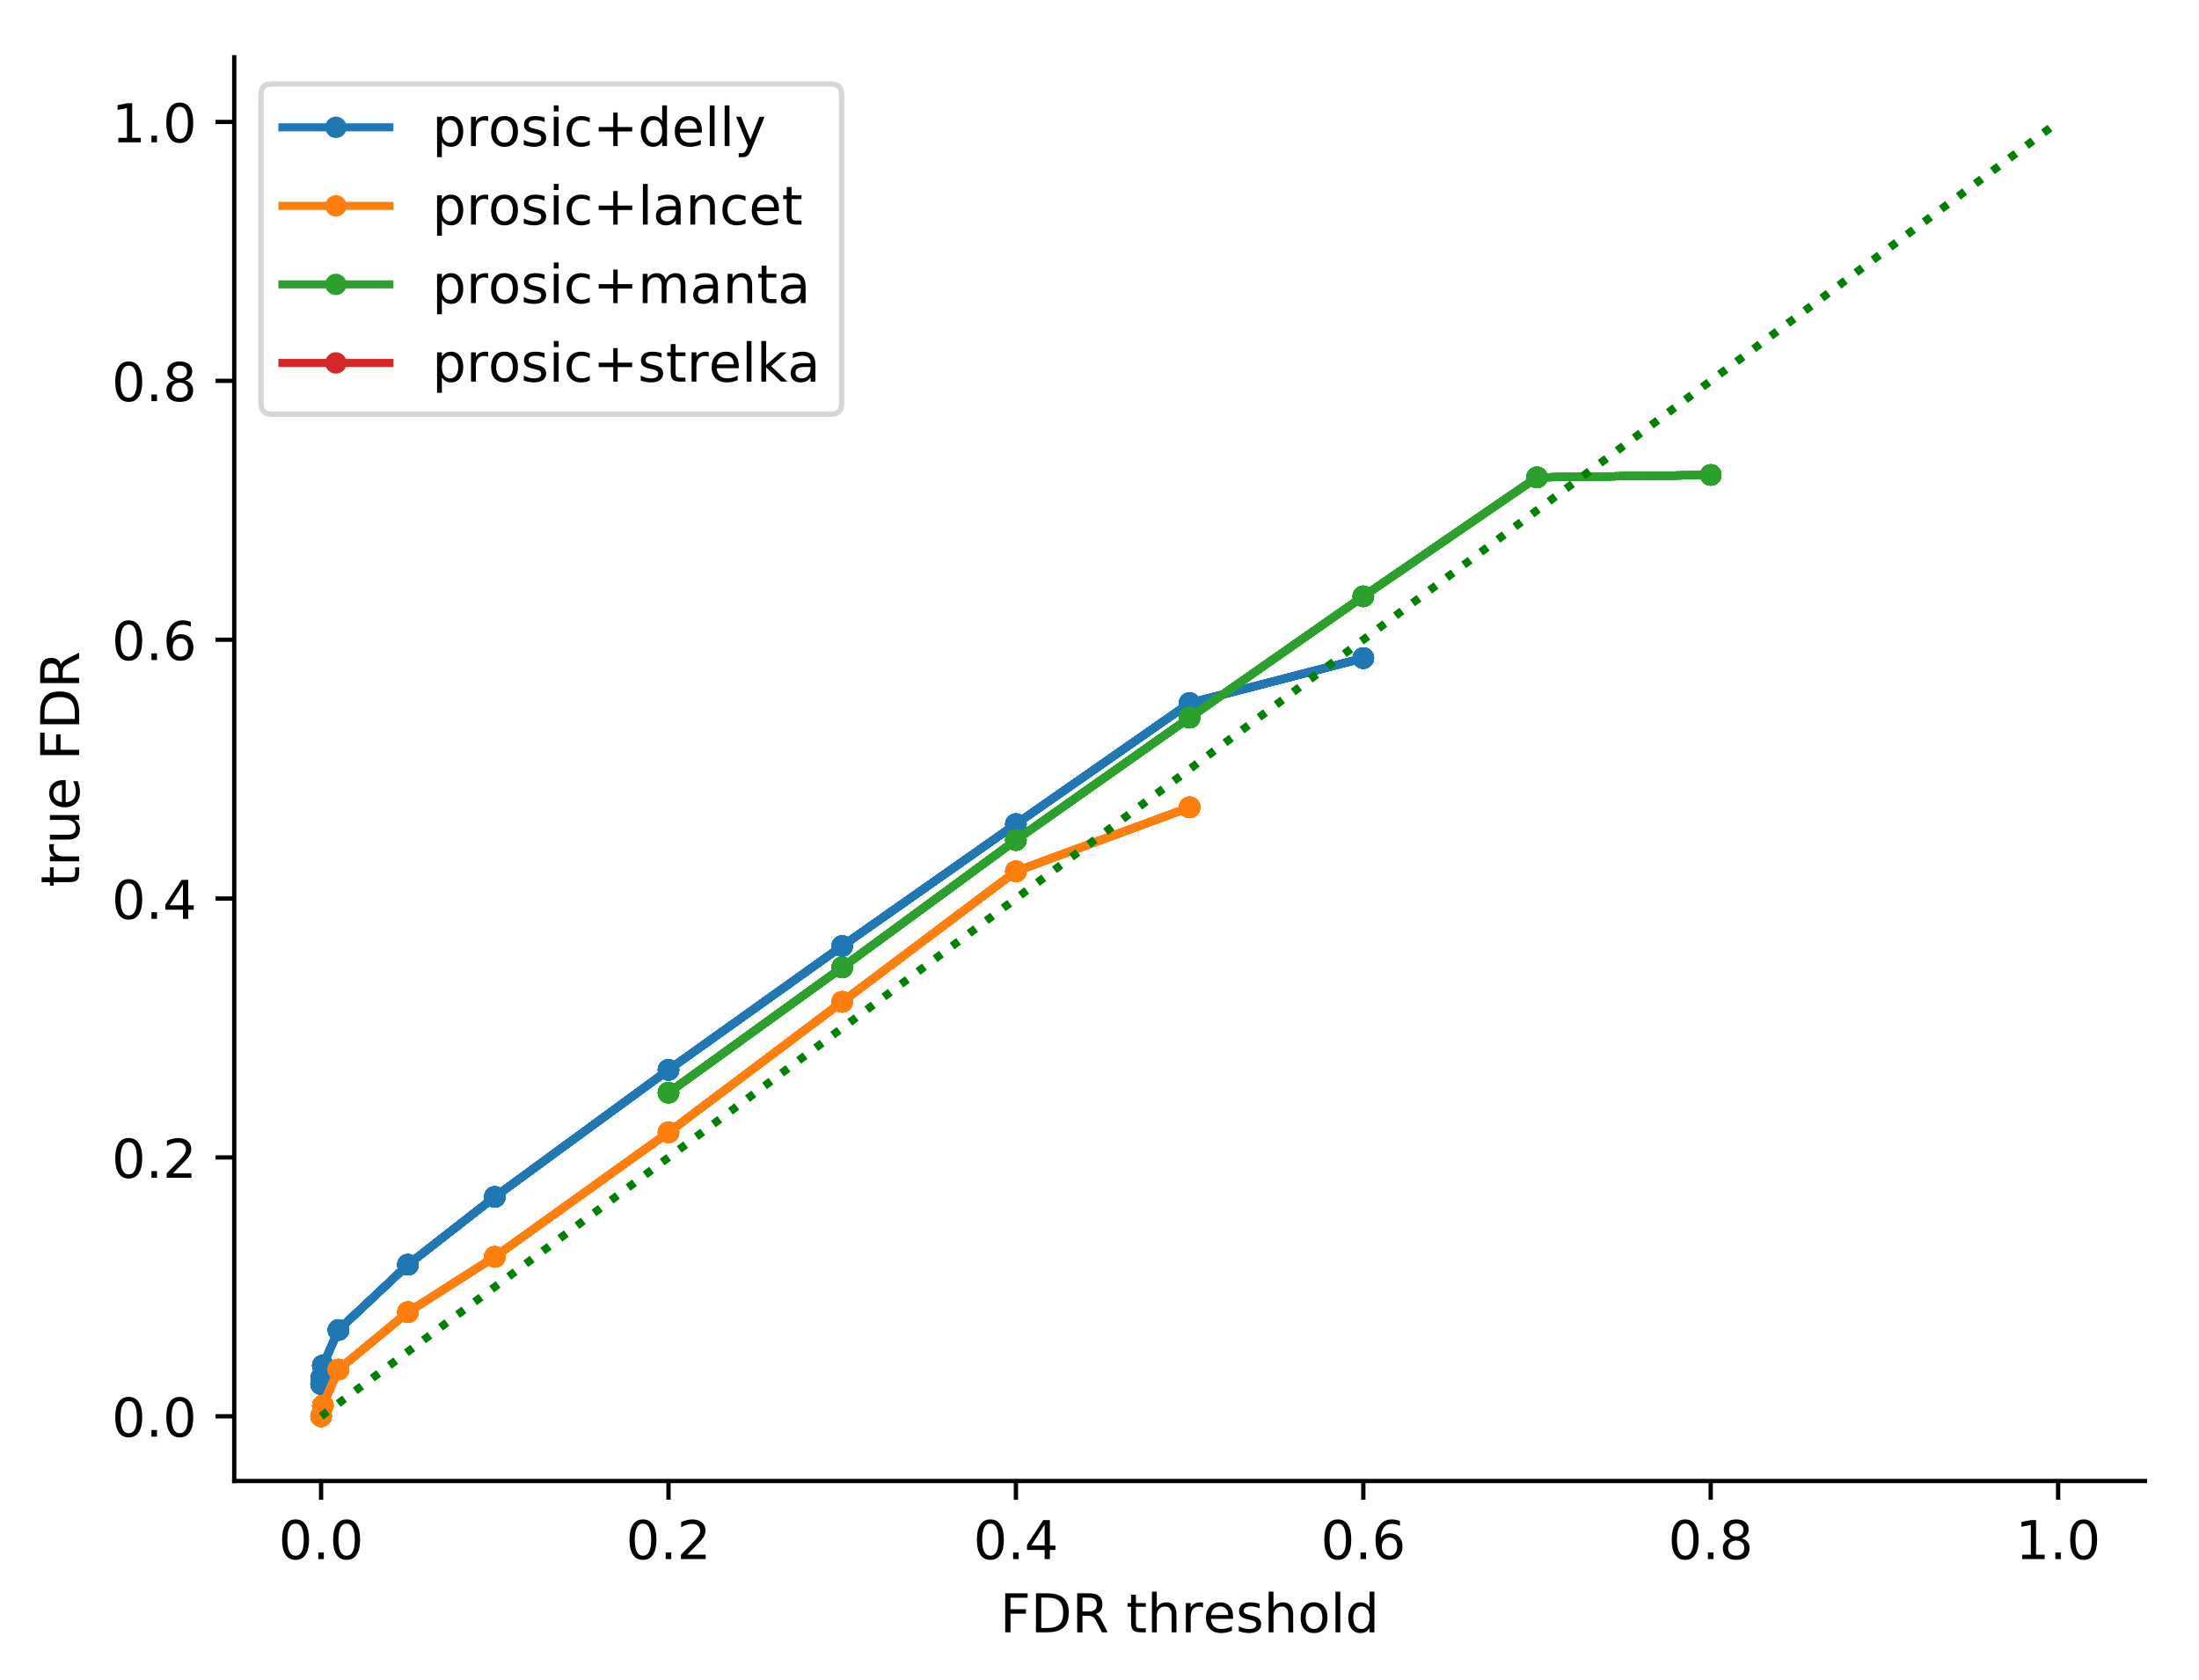 <?xml version="1.0" encoding="utf-8" standalone="no"?>
<!DOCTYPE svg PUBLIC "-//W3C//DTD SVG 1.1//EN"
  "http://www.w3.org/Graphics/SVG/1.1/DTD/svg11.dtd">
<!-- Created with matplotlib (http://matplotlib.org/) -->
<svg height="314pt" version="1.1" viewBox="0 0 411 314" width="411pt" xmlns="http://www.w3.org/2000/svg" xmlns:xlink="http://www.w3.org/1999/xlink">
 <defs>
  <style type="text/css">
*{stroke-linecap:butt;stroke-linejoin:round;}
  </style>
 </defs>
 <g id="figure_1">
  <g id="patch_1">
   <path d="M 0 314.368 
L 411.601 314.368 
L 411.601 0 
L 0 0 
z
" style="fill:#ffffff;"/>
  </g>
  <g id="axes_1">
   <g id="patch_2">
    <path d="M 43.781 276.812 
L 400.901 276.812 
L 400.901 10.7 
L 43.781 10.7 
z
" style="fill:#ffffff;"/>
   </g>
   <g id="matplotlib.axis_1">
    <g id="xtick_1">
     <g id="line2d_1">
      <defs>
       <path d="M 0 0 
L 0 3.5 
" id="m08fc064999" style="stroke:#000000;stroke-width:0.8;"/>
      </defs>
      <g>
       <use style="stroke:#000000;stroke-width:0.8;" x="60.014" xlink:href="#m08fc064999" y="276.812"/>
      </g>
     </g>
     <g id="text_1">
      <!-- 0.0 -->
      <defs>
       <path d="M 31.781 66.406 
Q 24.172 66.406 20.328 58.906 
Q 16.5 51.422 16.5 36.375 
Q 16.5 21.391 20.328 13.891 
Q 24.172 6.391 31.781 6.391 
Q 39.453 6.391 43.281 13.891 
Q 47.125 21.391 47.125 36.375 
Q 47.125 51.422 43.281 58.906 
Q 39.453 66.406 31.781 66.406 
z
M 31.781 74.219 
Q 44.047 74.219 50.516 64.516 
Q 56.984 54.828 56.984 36.375 
Q 56.984 17.969 50.516 8.266 
Q 44.047 -1.422 31.781 -1.422 
Q 19.531 -1.422 13.062 8.266 
Q 6.594 17.969 6.594 36.375 
Q 6.594 54.828 13.062 64.516 
Q 19.531 74.219 31.781 74.219 
z
" id="DejaVuSans-30"/>
       <path d="M 10.688 12.406 
L 21 12.406 
L 21 0 
L 10.688 0 
z
" id="DejaVuSans-2e"/>
      </defs>
      <g transform="translate(52.062 291.41)scale(0.1 -0.1)">
       <use xlink:href="#DejaVuSans-30"/>
       <use x="63.623" xlink:href="#DejaVuSans-2e"/>
       <use x="95.41" xlink:href="#DejaVuSans-30"/>
      </g>
     </g>
    </g>
    <g id="xtick_2">
     <g id="line2d_2">
      <g>
       <use style="stroke:#000000;stroke-width:0.8;" x="124.945" xlink:href="#m08fc064999" y="276.812"/>
      </g>
     </g>
     <g id="text_2">
      <!-- 0.2 -->
      <defs>
       <path d="M 19.188 8.297 
L 53.609 8.297 
L 53.609 0 
L 7.328 0 
L 7.328 8.297 
Q 12.938 14.109 22.625 23.891 
Q 32.328 33.688 34.812 36.531 
Q 39.547 41.844 41.422 45.531 
Q 43.312 49.219 43.312 52.781 
Q 43.312 58.594 39.234 62.25 
Q 35.156 65.922 28.609 65.922 
Q 23.969 65.922 18.812 64.312 
Q 13.672 62.703 7.812 59.422 
L 7.812 69.391 
Q 13.766 71.781 18.938 73 
Q 24.125 74.219 28.422 74.219 
Q 39.75 74.219 46.484 68.547 
Q 53.219 62.891 53.219 53.422 
Q 53.219 48.922 51.531 44.891 
Q 49.859 40.875 45.406 35.406 
Q 44.188 33.984 37.641 27.219 
Q 31.109 20.453 19.188 8.297 
z
" id="DejaVuSans-32"/>
      </defs>
      <g transform="translate(116.993 291.41)scale(0.1 -0.1)">
       <use xlink:href="#DejaVuSans-30"/>
       <use x="63.623" xlink:href="#DejaVuSans-2e"/>
       <use x="95.41" xlink:href="#DejaVuSans-32"/>
      </g>
     </g>
    </g>
    <g id="xtick_3">
     <g id="line2d_3">
      <g>
       <use style="stroke:#000000;stroke-width:0.8;" x="189.876" xlink:href="#m08fc064999" y="276.812"/>
      </g>
     </g>
     <g id="text_3">
      <!-- 0.4 -->
      <defs>
       <path d="M 37.797 64.312 
L 12.891 25.391 
L 37.797 25.391 
z
M 35.203 72.906 
L 47.609 72.906 
L 47.609 25.391 
L 58.016 25.391 
L 58.016 17.188 
L 47.609 17.188 
L 47.609 0 
L 37.797 0 
L 37.797 17.188 
L 4.891 17.188 
L 4.891 26.703 
z
" id="DejaVuSans-34"/>
      </defs>
      <g transform="translate(181.924 291.41)scale(0.1 -0.1)">
       <use xlink:href="#DejaVuSans-30"/>
       <use x="63.623" xlink:href="#DejaVuSans-2e"/>
       <use x="95.41" xlink:href="#DejaVuSans-34"/>
      </g>
     </g>
    </g>
    <g id="xtick_4">
     <g id="line2d_4">
      <g>
       <use style="stroke:#000000;stroke-width:0.8;" x="254.807" xlink:href="#m08fc064999" y="276.812"/>
      </g>
     </g>
     <g id="text_4">
      <!-- 0.6 -->
      <defs>
       <path d="M 33.016 40.375 
Q 26.375 40.375 22.484 35.828 
Q 18.609 31.297 18.609 23.391 
Q 18.609 15.531 22.484 10.953 
Q 26.375 6.391 33.016 6.391 
Q 39.656 6.391 43.531 10.953 
Q 47.406 15.531 47.406 23.391 
Q 47.406 31.297 43.531 35.828 
Q 39.656 40.375 33.016 40.375 
z
M 52.594 71.297 
L 52.594 62.312 
Q 48.875 64.062 45.094 64.984 
Q 41.312 65.922 37.594 65.922 
Q 27.828 65.922 22.672 59.328 
Q 17.531 52.734 16.797 39.406 
Q 19.672 43.656 24.016 45.922 
Q 28.375 48.188 33.594 48.188 
Q 44.578 48.188 50.953 41.516 
Q 57.328 34.859 57.328 23.391 
Q 57.328 12.156 50.688 5.359 
Q 44.047 -1.422 33.016 -1.422 
Q 20.359 -1.422 13.672 8.266 
Q 6.984 17.969 6.984 36.375 
Q 6.984 53.656 15.188 63.938 
Q 23.391 74.219 37.203 74.219 
Q 40.922 74.219 44.703 73.484 
Q 48.484 72.75 52.594 71.297 
z
" id="DejaVuSans-36"/>
      </defs>
      <g transform="translate(246.855 291.41)scale(0.1 -0.1)">
       <use xlink:href="#DejaVuSans-30"/>
       <use x="63.623" xlink:href="#DejaVuSans-2e"/>
       <use x="95.41" xlink:href="#DejaVuSans-36"/>
      </g>
     </g>
    </g>
    <g id="xtick_5">
     <g id="line2d_5">
      <g>
       <use style="stroke:#000000;stroke-width:0.8;" x="319.738" xlink:href="#m08fc064999" y="276.812"/>
      </g>
     </g>
     <g id="text_5">
      <!-- 0.8 -->
      <defs>
       <path d="M 31.781 34.625 
Q 24.75 34.625 20.719 30.859 
Q 16.703 27.094 16.703 20.516 
Q 16.703 13.922 20.719 10.156 
Q 24.75 6.391 31.781 6.391 
Q 38.812 6.391 42.859 10.172 
Q 46.922 13.969 46.922 20.516 
Q 46.922 27.094 42.891 30.859 
Q 38.875 34.625 31.781 34.625 
z
M 21.922 38.812 
Q 15.578 40.375 12.031 44.719 
Q 8.5 49.078 8.5 55.328 
Q 8.5 64.062 14.719 69.141 
Q 20.953 74.219 31.781 74.219 
Q 42.672 74.219 48.875 69.141 
Q 55.078 64.062 55.078 55.328 
Q 55.078 49.078 51.531 44.719 
Q 48 40.375 41.703 38.812 
Q 48.828 37.156 52.797 32.312 
Q 56.781 27.484 56.781 20.516 
Q 56.781 9.906 50.312 4.234 
Q 43.844 -1.422 31.781 -1.422 
Q 19.734 -1.422 13.25 4.234 
Q 6.781 9.906 6.781 20.516 
Q 6.781 27.484 10.781 32.312 
Q 14.797 37.156 21.922 38.812 
z
M 18.312 54.391 
Q 18.312 48.734 21.844 45.562 
Q 25.391 42.391 31.781 42.391 
Q 38.141 42.391 41.719 45.562 
Q 45.312 48.734 45.312 54.391 
Q 45.312 60.062 41.719 63.234 
Q 38.141 66.406 31.781 66.406 
Q 25.391 66.406 21.844 63.234 
Q 18.312 60.062 18.312 54.391 
z
" id="DejaVuSans-38"/>
      </defs>
      <g transform="translate(311.786 291.41)scale(0.1 -0.1)">
       <use xlink:href="#DejaVuSans-30"/>
       <use x="63.623" xlink:href="#DejaVuSans-2e"/>
       <use x="95.41" xlink:href="#DejaVuSans-38"/>
      </g>
     </g>
    </g>
    <g id="xtick_6">
     <g id="line2d_6">
      <g>
       <use style="stroke:#000000;stroke-width:0.8;" x="384.669" xlink:href="#m08fc064999" y="276.812"/>
      </g>
     </g>
     <g id="text_6">
      <!-- 1.0 -->
      <defs>
       <path d="M 12.406 8.297 
L 28.516 8.297 
L 28.516 63.922 
L 10.984 60.406 
L 10.984 69.391 
L 28.422 72.906 
L 38.281 72.906 
L 38.281 8.297 
L 54.391 8.297 
L 54.391 0 
L 12.406 0 
z
" id="DejaVuSans-31"/>
      </defs>
      <g transform="translate(376.717 291.41)scale(0.1 -0.1)">
       <use xlink:href="#DejaVuSans-31"/>
       <use x="63.623" xlink:href="#DejaVuSans-2e"/>
       <use x="95.41" xlink:href="#DejaVuSans-30"/>
      </g>
     </g>
    </g>
    <g id="text_7">
     <!-- FDR threshold -->
     <defs>
      <path d="M 9.812 72.906 
L 51.703 72.906 
L 51.703 64.594 
L 19.672 64.594 
L 19.672 43.109 
L 48.578 43.109 
L 48.578 34.812 
L 19.672 34.812 
L 19.672 0 
L 9.812 0 
z
" id="DejaVuSans-46"/>
      <path d="M 19.672 64.797 
L 19.672 8.109 
L 31.594 8.109 
Q 46.688 8.109 53.688 14.938 
Q 60.688 21.781 60.688 36.531 
Q 60.688 51.172 53.688 57.984 
Q 46.688 64.797 31.594 64.797 
z
M 9.812 72.906 
L 30.078 72.906 
Q 51.266 72.906 61.172 64.094 
Q 71.094 55.281 71.094 36.531 
Q 71.094 17.672 61.125 8.828 
Q 51.172 0 30.078 0 
L 9.812 0 
z
" id="DejaVuSans-44"/>
      <path d="M 44.391 34.188 
Q 47.562 33.109 50.562 29.594 
Q 53.562 26.078 56.594 19.922 
L 66.609 0 
L 56 0 
L 46.688 18.703 
Q 43.062 26.031 39.672 28.422 
Q 36.281 30.812 30.422 30.812 
L 19.672 30.812 
L 19.672 0 
L 9.812 0 
L 9.812 72.906 
L 32.078 72.906 
Q 44.578 72.906 50.734 67.672 
Q 56.891 62.453 56.891 51.906 
Q 56.891 45.016 53.688 40.469 
Q 50.484 35.938 44.391 34.188 
z
M 19.672 64.797 
L 19.672 38.922 
L 32.078 38.922 
Q 39.203 38.922 42.844 42.219 
Q 46.484 45.516 46.484 51.906 
Q 46.484 58.297 42.844 61.547 
Q 39.203 64.797 32.078 64.797 
z
" id="DejaVuSans-52"/>
      <path id="DejaVuSans-20"/>
      <path d="M 18.312 70.219 
L 18.312 54.688 
L 36.812 54.688 
L 36.812 47.703 
L 18.312 47.703 
L 18.312 18.016 
Q 18.312 11.328 20.141 9.422 
Q 21.969 7.516 27.594 7.516 
L 36.812 7.516 
L 36.812 0 
L 27.594 0 
Q 17.188 0 13.234 3.875 
Q 9.281 7.766 9.281 18.016 
L 9.281 47.703 
L 2.688 47.703 
L 2.688 54.688 
L 9.281 54.688 
L 9.281 70.219 
z
" id="DejaVuSans-74"/>
      <path d="M 54.891 33.016 
L 54.891 0 
L 45.906 0 
L 45.906 32.719 
Q 45.906 40.484 42.875 44.328 
Q 39.844 48.188 33.797 48.188 
Q 26.516 48.188 22.312 43.547 
Q 18.109 38.922 18.109 30.906 
L 18.109 0 
L 9.078 0 
L 9.078 75.984 
L 18.109 75.984 
L 18.109 46.188 
Q 21.344 51.125 25.703 53.562 
Q 30.078 56 35.797 56 
Q 45.219 56 50.047 50.172 
Q 54.891 44.344 54.891 33.016 
z
" id="DejaVuSans-68"/>
      <path d="M 41.109 46.297 
Q 39.594 47.172 37.812 47.578 
Q 36.031 48 33.891 48 
Q 26.266 48 22.188 43.047 
Q 18.109 38.094 18.109 28.812 
L 18.109 0 
L 9.078 0 
L 9.078 54.688 
L 18.109 54.688 
L 18.109 46.188 
Q 20.953 51.172 25.484 53.578 
Q 30.031 56 36.531 56 
Q 37.453 56 38.578 55.875 
Q 39.703 55.766 41.062 55.516 
z
" id="DejaVuSans-72"/>
      <path d="M 56.203 29.594 
L 56.203 25.203 
L 14.891 25.203 
Q 15.484 15.922 20.484 11.062 
Q 25.484 6.203 34.422 6.203 
Q 39.594 6.203 44.453 7.469 
Q 49.312 8.734 54.109 11.281 
L 54.109 2.781 
Q 49.266 0.734 44.188 -0.344 
Q 39.109 -1.422 33.891 -1.422 
Q 20.797 -1.422 13.156 6.188 
Q 5.516 13.812 5.516 26.812 
Q 5.516 40.234 12.766 48.109 
Q 20.016 56 32.328 56 
Q 43.359 56 49.781 48.891 
Q 56.203 41.797 56.203 29.594 
z
M 47.219 32.234 
Q 47.125 39.594 43.094 43.984 
Q 39.062 48.391 32.422 48.391 
Q 24.906 48.391 20.391 44.141 
Q 15.875 39.891 15.188 32.172 
z
" id="DejaVuSans-65"/>
      <path d="M 44.281 53.078 
L 44.281 44.578 
Q 40.484 46.531 36.375 47.5 
Q 32.281 48.484 27.875 48.484 
Q 21.188 48.484 17.844 46.438 
Q 14.5 44.391 14.5 40.281 
Q 14.5 37.156 16.891 35.375 
Q 19.281 33.594 26.516 31.984 
L 29.594 31.297 
Q 39.156 29.25 43.188 25.516 
Q 47.219 21.781 47.219 15.094 
Q 47.219 7.469 41.188 3.016 
Q 35.156 -1.422 24.609 -1.422 
Q 20.219 -1.422 15.453 -0.562 
Q 10.688 0.297 5.422 2 
L 5.422 11.281 
Q 10.406 8.688 15.234 7.391 
Q 20.062 6.109 24.812 6.109 
Q 31.156 6.109 34.562 8.281 
Q 37.984 10.453 37.984 14.406 
Q 37.984 18.062 35.516 20.016 
Q 33.062 21.969 24.703 23.781 
L 21.578 24.516 
Q 13.234 26.266 9.516 29.906 
Q 5.812 33.547 5.812 39.891 
Q 5.812 47.609 11.281 51.797 
Q 16.75 56 26.812 56 
Q 31.781 56 36.172 55.266 
Q 40.578 54.547 44.281 53.078 
z
" id="DejaVuSans-73"/>
      <path d="M 30.609 48.391 
Q 23.391 48.391 19.188 42.75 
Q 14.984 37.109 14.984 27.297 
Q 14.984 17.484 19.156 11.844 
Q 23.344 6.203 30.609 6.203 
Q 37.797 6.203 41.984 11.859 
Q 46.188 17.531 46.188 27.297 
Q 46.188 37.016 41.984 42.703 
Q 37.797 48.391 30.609 48.391 
z
M 30.609 56 
Q 42.328 56 49.016 48.375 
Q 55.719 40.766 55.719 27.297 
Q 55.719 13.875 49.016 6.219 
Q 42.328 -1.422 30.609 -1.422 
Q 18.844 -1.422 12.172 6.219 
Q 5.516 13.875 5.516 27.297 
Q 5.516 40.766 12.172 48.375 
Q 18.844 56 30.609 56 
z
" id="DejaVuSans-6f"/>
      <path d="M 9.422 75.984 
L 18.406 75.984 
L 18.406 0 
L 9.422 0 
z
" id="DejaVuSans-6c"/>
      <path d="M 45.406 46.391 
L 45.406 75.984 
L 54.391 75.984 
L 54.391 0 
L 45.406 0 
L 45.406 8.203 
Q 42.578 3.328 38.25 0.953 
Q 33.938 -1.422 27.875 -1.422 
Q 17.969 -1.422 11.734 6.484 
Q 5.516 14.406 5.516 27.297 
Q 5.516 40.188 11.734 48.094 
Q 17.969 56 27.875 56 
Q 33.938 56 38.25 53.625 
Q 42.578 51.266 45.406 46.391 
z
M 14.797 27.297 
Q 14.797 17.391 18.875 11.75 
Q 22.953 6.109 30.078 6.109 
Q 37.203 6.109 41.297 11.75 
Q 45.406 17.391 45.406 27.297 
Q 45.406 37.203 41.297 42.844 
Q 37.203 48.484 30.078 48.484 
Q 22.953 48.484 18.875 42.844 
Q 14.797 37.203 14.797 27.297 
z
" id="DejaVuSans-64"/>
     </defs>
     <g transform="translate(186.897 305.089)scale(0.1 -0.1)">
      <use xlink:href="#DejaVuSans-46"/>
      <use x="57.52" xlink:href="#DejaVuSans-44"/>
      <use x="134.521" xlink:href="#DejaVuSans-52"/>
      <use x="204.004" xlink:href="#DejaVuSans-20"/>
      <use x="235.791" xlink:href="#DejaVuSans-74"/>
      <use x="275" xlink:href="#DejaVuSans-68"/>
      <use x="338.379" xlink:href="#DejaVuSans-72"/>
      <use x="379.461" xlink:href="#DejaVuSans-65"/>
      <use x="440.984" xlink:href="#DejaVuSans-73"/>
      <use x="493.084" xlink:href="#DejaVuSans-68"/>
      <use x="556.463" xlink:href="#DejaVuSans-6f"/>
      <use x="617.645" xlink:href="#DejaVuSans-6c"/>
      <use x="645.428" xlink:href="#DejaVuSans-64"/>
     </g>
    </g>
   </g>
   <g id="matplotlib.axis_2">
    <g id="ytick_1">
     <g id="line2d_7">
      <defs>
       <path d="M 0 0 
L -3.5 0 
" id="mcf2c717ef6" style="stroke:#000000;stroke-width:0.8;"/>
      </defs>
      <g>
       <use style="stroke:#000000;stroke-width:0.8;" x="43.781" xlink:href="#mcf2c717ef6" y="264.716"/>
      </g>
     </g>
     <g id="text_8">
      <!-- 0.0 -->
      <g transform="translate(20.878 268.515)scale(0.1 -0.1)">
       <use xlink:href="#DejaVuSans-30"/>
       <use x="63.623" xlink:href="#DejaVuSans-2e"/>
       <use x="95.41" xlink:href="#DejaVuSans-30"/>
      </g>
     </g>
    </g>
    <g id="ytick_2">
     <g id="line2d_8">
      <g>
       <use style="stroke:#000000;stroke-width:0.8;" x="43.781" xlink:href="#mcf2c717ef6" y="216.332"/>
      </g>
     </g>
     <g id="text_9">
      <!-- 0.2 -->
      <g transform="translate(20.878 220.131)scale(0.1 -0.1)">
       <use xlink:href="#DejaVuSans-30"/>
       <use x="63.623" xlink:href="#DejaVuSans-2e"/>
       <use x="95.41" xlink:href="#DejaVuSans-32"/>
      </g>
     </g>
    </g>
    <g id="ytick_3">
     <g id="line2d_9">
      <g>
       <use style="stroke:#000000;stroke-width:0.8;" x="43.781" xlink:href="#mcf2c717ef6" y="167.948"/>
      </g>
     </g>
     <g id="text_10">
      <!-- 0.4 -->
      <g transform="translate(20.878 171.747)scale(0.1 -0.1)">
       <use xlink:href="#DejaVuSans-30"/>
       <use x="63.623" xlink:href="#DejaVuSans-2e"/>
       <use x="95.41" xlink:href="#DejaVuSans-34"/>
      </g>
     </g>
    </g>
    <g id="ytick_4">
     <g id="line2d_10">
      <g>
       <use style="stroke:#000000;stroke-width:0.8;" x="43.781" xlink:href="#mcf2c717ef6" y="119.564"/>
      </g>
     </g>
     <g id="text_11">
      <!-- 0.6 -->
      <g transform="translate(20.878 123.363)scale(0.1 -0.1)">
       <use xlink:href="#DejaVuSans-30"/>
       <use x="63.623" xlink:href="#DejaVuSans-2e"/>
       <use x="95.41" xlink:href="#DejaVuSans-36"/>
      </g>
     </g>
    </g>
    <g id="ytick_5">
     <g id="line2d_11">
      <g>
       <use style="stroke:#000000;stroke-width:0.8;" x="43.781" xlink:href="#mcf2c717ef6" y="71.18"/>
      </g>
     </g>
     <g id="text_12">
      <!-- 0.8 -->
      <g transform="translate(20.878 74.979)scale(0.1 -0.1)">
       <use xlink:href="#DejaVuSans-30"/>
       <use x="63.623" xlink:href="#DejaVuSans-2e"/>
       <use x="95.41" xlink:href="#DejaVuSans-38"/>
      </g>
     </g>
    </g>
    <g id="ytick_6">
     <g id="line2d_12">
      <g>
       <use style="stroke:#000000;stroke-width:0.8;" x="43.781" xlink:href="#mcf2c717ef6" y="22.796"/>
      </g>
     </g>
     <g id="text_13">
      <!-- 1.0 -->
      <g transform="translate(20.878 26.595)scale(0.1 -0.1)">
       <use xlink:href="#DejaVuSans-31"/>
       <use x="63.623" xlink:href="#DejaVuSans-2e"/>
       <use x="95.41" xlink:href="#DejaVuSans-30"/>
      </g>
     </g>
    </g>
    <g id="text_14">
     <!-- true FDR -->
     <defs>
      <path d="M 8.5 21.578 
L 8.5 54.688 
L 17.484 54.688 
L 17.484 21.922 
Q 17.484 14.156 20.5 10.266 
Q 23.531 6.391 29.594 6.391 
Q 36.859 6.391 41.078 11.031 
Q 45.312 15.672 45.312 23.688 
L 45.312 54.688 
L 54.297 54.688 
L 54.297 0 
L 45.312 0 
L 45.312 8.406 
Q 42.047 3.422 37.719 1 
Q 33.406 -1.422 27.688 -1.422 
Q 18.266 -1.422 13.375 4.438 
Q 8.5 10.297 8.5 21.578 
z
M 31.109 56 
z
" id="DejaVuSans-75"/>
     </defs>
     <g transform="translate(14.798 165.806)rotate(-90)scale(0.1 -0.1)">
      <use xlink:href="#DejaVuSans-74"/>
      <use x="39.209" xlink:href="#DejaVuSans-72"/>
      <use x="80.322" xlink:href="#DejaVuSans-75"/>
      <use x="143.701" xlink:href="#DejaVuSans-65"/>
      <use x="205.225" xlink:href="#DejaVuSans-20"/>
      <use x="237.012" xlink:href="#DejaVuSans-46"/>
      <use x="294.531" xlink:href="#DejaVuSans-44"/>
      <use x="371.533" xlink:href="#DejaVuSans-52"/>
     </g>
    </g>
   </g>
   <g id="line2d_13">
    <path clip-path="url(#pe1eb8e23b7)" d="M 60.017 258.698 
L 60.046 257.53 
L 60.339 255.229 
L 63.261 248.588 
L 76.247 236.383 
L 92.479 223.713 
L 124.945 199.964 
L 157.41 176.816 
L 189.876 154.029 
L 222.341 131.413 
L 254.807 123.006 
" style="fill:none;stroke:#1f77b4;stroke-linecap:square;stroke-width:1.5;"/>
    <defs>
     <path d="M 0 1.5 
C 0.398 1.5 0.779 1.342 1.061 1.061 
C 1.342 0.779 1.5 0.398 1.5 0 
C 1.5 -0.398 1.342 -0.779 1.061 -1.061 
C 0.779 -1.342 0.398 -1.5 0 -1.5 
C -0.398 -1.5 -0.779 -1.342 -1.061 -1.061 
C -1.342 -0.779 -1.5 -0.398 -1.5 0 
C -1.5 0.398 -1.342 0.779 -1.061 1.061 
C -0.779 1.342 -0.398 1.5 0 1.5 
z
" id="m8a4b78f4dc" style="stroke:#1f77b4;"/>
    </defs>
    <g clip-path="url(#pe1eb8e23b7)">
     <use style="fill:#1f77b4;stroke:#1f77b4;" x="60.017" xlink:href="#m8a4b78f4dc" y="258.698"/>
     <use style="fill:#1f77b4;stroke:#1f77b4;" x="60.046" xlink:href="#m8a4b78f4dc" y="257.53"/>
     <use style="fill:#1f77b4;stroke:#1f77b4;" x="60.339" xlink:href="#m8a4b78f4dc" y="255.229"/>
     <use style="fill:#1f77b4;stroke:#1f77b4;" x="63.261" xlink:href="#m8a4b78f4dc" y="248.588"/>
     <use style="fill:#1f77b4;stroke:#1f77b4;" x="76.247" xlink:href="#m8a4b78f4dc" y="236.383"/>
     <use style="fill:#1f77b4;stroke:#1f77b4;" x="92.479" xlink:href="#m8a4b78f4dc" y="223.713"/>
     <use style="fill:#1f77b4;stroke:#1f77b4;" x="124.945" xlink:href="#m8a4b78f4dc" y="199.964"/>
     <use style="fill:#1f77b4;stroke:#1f77b4;" x="157.41" xlink:href="#m8a4b78f4dc" y="176.816"/>
     <use style="fill:#1f77b4;stroke:#1f77b4;" x="189.876" xlink:href="#m8a4b78f4dc" y="154.029"/>
     <use style="fill:#1f77b4;stroke:#1f77b4;" x="222.341" xlink:href="#m8a4b78f4dc" y="131.413"/>
     <use style="fill:#1f77b4;stroke:#1f77b4;" x="254.807" xlink:href="#m8a4b78f4dc" y="123.006"/>
    </g>
   </g>
   <g id="line2d_14">
    <path clip-path="url(#pe1eb8e23b7)" d="M 60.017 258.698 
L 60.046 257.53 
L 60.339 255.229 
L 63.261 248.588 
L 76.247 236.383 
L 92.479 223.713 
L 124.945 199.964 
L 157.41 176.816 
L 189.876 154.029 
L 222.341 131.413 
L 254.807 123.006 
" style="fill:none;stroke:#1f77b4;stroke-linecap:square;stroke-width:1.5;"/>
    <g clip-path="url(#pe1eb8e23b7)">
     <use style="fill:#1f77b4;stroke:#1f77b4;" x="60.017" xlink:href="#m8a4b78f4dc" y="258.698"/>
     <use style="fill:#1f77b4;stroke:#1f77b4;" x="60.046" xlink:href="#m8a4b78f4dc" y="257.53"/>
     <use style="fill:#1f77b4;stroke:#1f77b4;" x="60.339" xlink:href="#m8a4b78f4dc" y="255.229"/>
     <use style="fill:#1f77b4;stroke:#1f77b4;" x="63.261" xlink:href="#m8a4b78f4dc" y="248.588"/>
     <use style="fill:#1f77b4;stroke:#1f77b4;" x="76.247" xlink:href="#m8a4b78f4dc" y="236.383"/>
     <use style="fill:#1f77b4;stroke:#1f77b4;" x="92.479" xlink:href="#m8a4b78f4dc" y="223.713"/>
     <use style="fill:#1f77b4;stroke:#1f77b4;" x="124.945" xlink:href="#m8a4b78f4dc" y="199.964"/>
     <use style="fill:#1f77b4;stroke:#1f77b4;" x="157.41" xlink:href="#m8a4b78f4dc" y="176.816"/>
     <use style="fill:#1f77b4;stroke:#1f77b4;" x="189.876" xlink:href="#m8a4b78f4dc" y="154.029"/>
     <use style="fill:#1f77b4;stroke:#1f77b4;" x="222.341" xlink:href="#m8a4b78f4dc" y="131.413"/>
     <use style="fill:#1f77b4;stroke:#1f77b4;" x="254.807" xlink:href="#m8a4b78f4dc" y="123.006"/>
    </g>
   </g>
   <g id="line2d_15">
    <path clip-path="url(#pe1eb8e23b7)" d="M 60.017 258.698 
L 60.046 257.53 
L 60.339 255.229 
L 63.261 248.588 
L 76.247 236.383 
L 92.479 223.713 
L 124.945 199.964 
L 157.41 176.816 
L 189.876 154.029 
L 222.341 131.413 
L 254.807 123.006 
" style="fill:none;stroke:#1f77b4;stroke-linecap:square;stroke-width:1.5;"/>
    <g clip-path="url(#pe1eb8e23b7)">
     <use style="fill:#1f77b4;stroke:#1f77b4;" x="60.017" xlink:href="#m8a4b78f4dc" y="258.698"/>
     <use style="fill:#1f77b4;stroke:#1f77b4;" x="60.046" xlink:href="#m8a4b78f4dc" y="257.53"/>
     <use style="fill:#1f77b4;stroke:#1f77b4;" x="60.339" xlink:href="#m8a4b78f4dc" y="255.229"/>
     <use style="fill:#1f77b4;stroke:#1f77b4;" x="63.261" xlink:href="#m8a4b78f4dc" y="248.588"/>
     <use style="fill:#1f77b4;stroke:#1f77b4;" x="76.247" xlink:href="#m8a4b78f4dc" y="236.383"/>
     <use style="fill:#1f77b4;stroke:#1f77b4;" x="92.479" xlink:href="#m8a4b78f4dc" y="223.713"/>
     <use style="fill:#1f77b4;stroke:#1f77b4;" x="124.945" xlink:href="#m8a4b78f4dc" y="199.964"/>
     <use style="fill:#1f77b4;stroke:#1f77b4;" x="157.41" xlink:href="#m8a4b78f4dc" y="176.816"/>
     <use style="fill:#1f77b4;stroke:#1f77b4;" x="189.876" xlink:href="#m8a4b78f4dc" y="154.029"/>
     <use style="fill:#1f77b4;stroke:#1f77b4;" x="222.341" xlink:href="#m8a4b78f4dc" y="131.413"/>
     <use style="fill:#1f77b4;stroke:#1f77b4;" x="254.807" xlink:href="#m8a4b78f4dc" y="123.006"/>
    </g>
   </g>
   <g id="line2d_16">
    <path clip-path="url(#pe1eb8e23b7)" d="M 60.017 258.698 
L 60.046 257.53 
L 60.339 255.229 
L 63.261 248.588 
L 76.247 236.383 
L 92.479 223.713 
L 124.945 199.964 
L 157.41 176.816 
L 189.876 154.029 
L 222.341 131.413 
L 254.807 123.006 
" style="fill:none;stroke:#1f77b4;stroke-linecap:square;stroke-width:1.5;"/>
    <g clip-path="url(#pe1eb8e23b7)">
     <use style="fill:#1f77b4;stroke:#1f77b4;" x="60.017" xlink:href="#m8a4b78f4dc" y="258.698"/>
     <use style="fill:#1f77b4;stroke:#1f77b4;" x="60.046" xlink:href="#m8a4b78f4dc" y="257.53"/>
     <use style="fill:#1f77b4;stroke:#1f77b4;" x="60.339" xlink:href="#m8a4b78f4dc" y="255.229"/>
     <use style="fill:#1f77b4;stroke:#1f77b4;" x="63.261" xlink:href="#m8a4b78f4dc" y="248.588"/>
     <use style="fill:#1f77b4;stroke:#1f77b4;" x="76.247" xlink:href="#m8a4b78f4dc" y="236.383"/>
     <use style="fill:#1f77b4;stroke:#1f77b4;" x="92.479" xlink:href="#m8a4b78f4dc" y="223.713"/>
     <use style="fill:#1f77b4;stroke:#1f77b4;" x="124.945" xlink:href="#m8a4b78f4dc" y="199.964"/>
     <use style="fill:#1f77b4;stroke:#1f77b4;" x="157.41" xlink:href="#m8a4b78f4dc" y="176.816"/>
     <use style="fill:#1f77b4;stroke:#1f77b4;" x="189.876" xlink:href="#m8a4b78f4dc" y="154.029"/>
     <use style="fill:#1f77b4;stroke:#1f77b4;" x="222.341" xlink:href="#m8a4b78f4dc" y="131.413"/>
     <use style="fill:#1f77b4;stroke:#1f77b4;" x="254.807" xlink:href="#m8a4b78f4dc" y="123.006"/>
    </g>
   </g>
   <g id="line2d_17">
    <path clip-path="url(#pe1eb8e23b7)" d="M 60.017 258.698 
L 60.046 257.53 
L 60.339 255.229 
L 63.261 248.588 
L 76.247 236.383 
L 92.479 223.713 
L 124.945 199.964 
L 157.41 176.816 
L 189.876 154.029 
L 222.341 131.413 
L 254.807 123.006 
" style="fill:none;stroke:#1f77b4;stroke-linecap:square;stroke-width:1.5;"/>
    <g clip-path="url(#pe1eb8e23b7)">
     <use style="fill:#1f77b4;stroke:#1f77b4;" x="60.017" xlink:href="#m8a4b78f4dc" y="258.698"/>
     <use style="fill:#1f77b4;stroke:#1f77b4;" x="60.046" xlink:href="#m8a4b78f4dc" y="257.53"/>
     <use style="fill:#1f77b4;stroke:#1f77b4;" x="60.339" xlink:href="#m8a4b78f4dc" y="255.229"/>
     <use style="fill:#1f77b4;stroke:#1f77b4;" x="63.261" xlink:href="#m8a4b78f4dc" y="248.588"/>
     <use style="fill:#1f77b4;stroke:#1f77b4;" x="76.247" xlink:href="#m8a4b78f4dc" y="236.383"/>
     <use style="fill:#1f77b4;stroke:#1f77b4;" x="92.479" xlink:href="#m8a4b78f4dc" y="223.713"/>
     <use style="fill:#1f77b4;stroke:#1f77b4;" x="124.945" xlink:href="#m8a4b78f4dc" y="199.964"/>
     <use style="fill:#1f77b4;stroke:#1f77b4;" x="157.41" xlink:href="#m8a4b78f4dc" y="176.816"/>
     <use style="fill:#1f77b4;stroke:#1f77b4;" x="189.876" xlink:href="#m8a4b78f4dc" y="154.029"/>
     <use style="fill:#1f77b4;stroke:#1f77b4;" x="222.341" xlink:href="#m8a4b78f4dc" y="131.413"/>
     <use style="fill:#1f77b4;stroke:#1f77b4;" x="254.807" xlink:href="#m8a4b78f4dc" y="123.006"/>
    </g>
   </g>
   <g id="line2d_18">
    <path clip-path="url(#pe1eb8e23b7)" d="M 60.017 258.698 
L 60.046 257.53 
L 60.339 255.229 
L 63.261 248.588 
L 76.247 236.383 
L 92.479 223.713 
L 124.945 199.964 
L 157.41 176.816 
L 189.876 154.029 
L 222.341 131.413 
L 254.807 123.006 
" style="fill:none;stroke:#1f77b4;stroke-linecap:square;stroke-width:1.5;"/>
    <g clip-path="url(#pe1eb8e23b7)">
     <use style="fill:#1f77b4;stroke:#1f77b4;" x="60.017" xlink:href="#m8a4b78f4dc" y="258.698"/>
     <use style="fill:#1f77b4;stroke:#1f77b4;" x="60.046" xlink:href="#m8a4b78f4dc" y="257.53"/>
     <use style="fill:#1f77b4;stroke:#1f77b4;" x="60.339" xlink:href="#m8a4b78f4dc" y="255.229"/>
     <use style="fill:#1f77b4;stroke:#1f77b4;" x="63.261" xlink:href="#m8a4b78f4dc" y="248.588"/>
     <use style="fill:#1f77b4;stroke:#1f77b4;" x="76.247" xlink:href="#m8a4b78f4dc" y="236.383"/>
     <use style="fill:#1f77b4;stroke:#1f77b4;" x="92.479" xlink:href="#m8a4b78f4dc" y="223.713"/>
     <use style="fill:#1f77b4;stroke:#1f77b4;" x="124.945" xlink:href="#m8a4b78f4dc" y="199.964"/>
     <use style="fill:#1f77b4;stroke:#1f77b4;" x="157.41" xlink:href="#m8a4b78f4dc" y="176.816"/>
     <use style="fill:#1f77b4;stroke:#1f77b4;" x="189.876" xlink:href="#m8a4b78f4dc" y="154.029"/>
     <use style="fill:#1f77b4;stroke:#1f77b4;" x="222.341" xlink:href="#m8a4b78f4dc" y="131.413"/>
     <use style="fill:#1f77b4;stroke:#1f77b4;" x="254.807" xlink:href="#m8a4b78f4dc" y="123.006"/>
    </g>
   </g>
   <g id="line2d_19">
    <path clip-path="url(#pe1eb8e23b7)" d="M 60.017 258.698 
L 60.046 257.53 
L 60.339 255.229 
L 63.261 248.588 
L 76.247 236.383 
L 92.479 223.713 
L 124.945 199.964 
L 157.41 176.816 
L 189.876 154.029 
L 222.341 131.413 
L 254.807 123.006 
" style="fill:none;stroke:#1f77b4;stroke-linecap:square;stroke-width:1.5;"/>
    <g clip-path="url(#pe1eb8e23b7)">
     <use style="fill:#1f77b4;stroke:#1f77b4;" x="60.017" xlink:href="#m8a4b78f4dc" y="258.698"/>
     <use style="fill:#1f77b4;stroke:#1f77b4;" x="60.046" xlink:href="#m8a4b78f4dc" y="257.53"/>
     <use style="fill:#1f77b4;stroke:#1f77b4;" x="60.339" xlink:href="#m8a4b78f4dc" y="255.229"/>
     <use style="fill:#1f77b4;stroke:#1f77b4;" x="63.261" xlink:href="#m8a4b78f4dc" y="248.588"/>
     <use style="fill:#1f77b4;stroke:#1f77b4;" x="76.247" xlink:href="#m8a4b78f4dc" y="236.383"/>
     <use style="fill:#1f77b4;stroke:#1f77b4;" x="92.479" xlink:href="#m8a4b78f4dc" y="223.713"/>
     <use style="fill:#1f77b4;stroke:#1f77b4;" x="124.945" xlink:href="#m8a4b78f4dc" y="199.964"/>
     <use style="fill:#1f77b4;stroke:#1f77b4;" x="157.41" xlink:href="#m8a4b78f4dc" y="176.816"/>
     <use style="fill:#1f77b4;stroke:#1f77b4;" x="189.876" xlink:href="#m8a4b78f4dc" y="154.029"/>
     <use style="fill:#1f77b4;stroke:#1f77b4;" x="222.341" xlink:href="#m8a4b78f4dc" y="131.413"/>
     <use style="fill:#1f77b4;stroke:#1f77b4;" x="254.807" xlink:href="#m8a4b78f4dc" y="123.006"/>
    </g>
   </g>
   <g id="line2d_20">
    <path clip-path="url(#pe1eb8e23b7)" d="M 60.017 258.698 
L 60.046 257.53 
L 60.339 255.229 
L 63.261 248.588 
L 76.247 236.383 
L 92.479 223.713 
L 124.945 199.964 
L 157.41 176.816 
L 189.876 154.029 
L 222.341 131.413 
L 254.807 123.006 
" style="fill:none;stroke:#1f77b4;stroke-linecap:square;stroke-width:1.5;"/>
    <g clip-path="url(#pe1eb8e23b7)">
     <use style="fill:#1f77b4;stroke:#1f77b4;" x="60.017" xlink:href="#m8a4b78f4dc" y="258.698"/>
     <use style="fill:#1f77b4;stroke:#1f77b4;" x="60.046" xlink:href="#m8a4b78f4dc" y="257.53"/>
     <use style="fill:#1f77b4;stroke:#1f77b4;" x="60.339" xlink:href="#m8a4b78f4dc" y="255.229"/>
     <use style="fill:#1f77b4;stroke:#1f77b4;" x="63.261" xlink:href="#m8a4b78f4dc" y="248.588"/>
     <use style="fill:#1f77b4;stroke:#1f77b4;" x="76.247" xlink:href="#m8a4b78f4dc" y="236.383"/>
     <use style="fill:#1f77b4;stroke:#1f77b4;" x="92.479" xlink:href="#m8a4b78f4dc" y="223.713"/>
     <use style="fill:#1f77b4;stroke:#1f77b4;" x="124.945" xlink:href="#m8a4b78f4dc" y="199.964"/>
     <use style="fill:#1f77b4;stroke:#1f77b4;" x="157.41" xlink:href="#m8a4b78f4dc" y="176.816"/>
     <use style="fill:#1f77b4;stroke:#1f77b4;" x="189.876" xlink:href="#m8a4b78f4dc" y="154.029"/>
     <use style="fill:#1f77b4;stroke:#1f77b4;" x="222.341" xlink:href="#m8a4b78f4dc" y="131.413"/>
     <use style="fill:#1f77b4;stroke:#1f77b4;" x="254.807" xlink:href="#m8a4b78f4dc" y="123.006"/>
    </g>
   </g>
   <g id="line2d_21">
    <path clip-path="url(#pe1eb8e23b7)" d="M 60.017 258.698 
L 60.046 257.53 
L 60.339 255.229 
L 63.261 248.588 
L 76.247 236.383 
L 92.479 223.713 
L 124.945 199.964 
L 157.41 176.816 
L 189.876 154.029 
L 222.341 131.413 
L 254.807 123.006 
" style="fill:none;stroke:#1f77b4;stroke-linecap:square;stroke-width:1.5;"/>
    <g clip-path="url(#pe1eb8e23b7)">
     <use style="fill:#1f77b4;stroke:#1f77b4;" x="60.017" xlink:href="#m8a4b78f4dc" y="258.698"/>
     <use style="fill:#1f77b4;stroke:#1f77b4;" x="60.046" xlink:href="#m8a4b78f4dc" y="257.53"/>
     <use style="fill:#1f77b4;stroke:#1f77b4;" x="60.339" xlink:href="#m8a4b78f4dc" y="255.229"/>
     <use style="fill:#1f77b4;stroke:#1f77b4;" x="63.261" xlink:href="#m8a4b78f4dc" y="248.588"/>
     <use style="fill:#1f77b4;stroke:#1f77b4;" x="76.247" xlink:href="#m8a4b78f4dc" y="236.383"/>
     <use style="fill:#1f77b4;stroke:#1f77b4;" x="92.479" xlink:href="#m8a4b78f4dc" y="223.713"/>
     <use style="fill:#1f77b4;stroke:#1f77b4;" x="124.945" xlink:href="#m8a4b78f4dc" y="199.964"/>
     <use style="fill:#1f77b4;stroke:#1f77b4;" x="157.41" xlink:href="#m8a4b78f4dc" y="176.816"/>
     <use style="fill:#1f77b4;stroke:#1f77b4;" x="189.876" xlink:href="#m8a4b78f4dc" y="154.029"/>
     <use style="fill:#1f77b4;stroke:#1f77b4;" x="222.341" xlink:href="#m8a4b78f4dc" y="131.413"/>
     <use style="fill:#1f77b4;stroke:#1f77b4;" x="254.807" xlink:href="#m8a4b78f4dc" y="123.006"/>
    </g>
   </g>
   <g id="line2d_22">
    <path clip-path="url(#pe1eb8e23b7)" d="M 60.017 258.698 
L 60.046 257.53 
L 60.339 255.229 
L 63.261 248.588 
L 76.247 236.383 
L 92.479 223.713 
L 124.945 199.964 
L 157.41 176.816 
L 189.876 154.029 
L 222.341 131.413 
L 254.807 123.006 
" style="fill:none;stroke:#1f77b4;stroke-linecap:square;stroke-width:1.5;"/>
    <g clip-path="url(#pe1eb8e23b7)">
     <use style="fill:#1f77b4;stroke:#1f77b4;" x="60.017" xlink:href="#m8a4b78f4dc" y="258.698"/>
     <use style="fill:#1f77b4;stroke:#1f77b4;" x="60.046" xlink:href="#m8a4b78f4dc" y="257.53"/>
     <use style="fill:#1f77b4;stroke:#1f77b4;" x="60.339" xlink:href="#m8a4b78f4dc" y="255.229"/>
     <use style="fill:#1f77b4;stroke:#1f77b4;" x="63.261" xlink:href="#m8a4b78f4dc" y="248.588"/>
     <use style="fill:#1f77b4;stroke:#1f77b4;" x="76.247" xlink:href="#m8a4b78f4dc" y="236.383"/>
     <use style="fill:#1f77b4;stroke:#1f77b4;" x="92.479" xlink:href="#m8a4b78f4dc" y="223.713"/>
     <use style="fill:#1f77b4;stroke:#1f77b4;" x="124.945" xlink:href="#m8a4b78f4dc" y="199.964"/>
     <use style="fill:#1f77b4;stroke:#1f77b4;" x="157.41" xlink:href="#m8a4b78f4dc" y="176.816"/>
     <use style="fill:#1f77b4;stroke:#1f77b4;" x="189.876" xlink:href="#m8a4b78f4dc" y="154.029"/>
     <use style="fill:#1f77b4;stroke:#1f77b4;" x="222.341" xlink:href="#m8a4b78f4dc" y="131.413"/>
     <use style="fill:#1f77b4;stroke:#1f77b4;" x="254.807" xlink:href="#m8a4b78f4dc" y="123.006"/>
    </g>
   </g>
   <g id="line2d_23">
    <path clip-path="url(#pe1eb8e23b7)" d="M 60.017 258.698 
L 60.046 257.53 
L 60.339 255.229 
L 63.261 248.588 
L 76.247 236.383 
L 92.479 223.713 
L 124.945 199.964 
L 157.41 176.816 
L 189.876 154.029 
L 222.341 131.413 
L 254.807 123.006 
" style="fill:none;stroke:#1f77b4;stroke-linecap:square;stroke-width:1.5;"/>
    <g clip-path="url(#pe1eb8e23b7)">
     <use style="fill:#1f77b4;stroke:#1f77b4;" x="60.017" xlink:href="#m8a4b78f4dc" y="258.698"/>
     <use style="fill:#1f77b4;stroke:#1f77b4;" x="60.046" xlink:href="#m8a4b78f4dc" y="257.53"/>
     <use style="fill:#1f77b4;stroke:#1f77b4;" x="60.339" xlink:href="#m8a4b78f4dc" y="255.229"/>
     <use style="fill:#1f77b4;stroke:#1f77b4;" x="63.261" xlink:href="#m8a4b78f4dc" y="248.588"/>
     <use style="fill:#1f77b4;stroke:#1f77b4;" x="76.247" xlink:href="#m8a4b78f4dc" y="236.383"/>
     <use style="fill:#1f77b4;stroke:#1f77b4;" x="92.479" xlink:href="#m8a4b78f4dc" y="223.713"/>
     <use style="fill:#1f77b4;stroke:#1f77b4;" x="124.945" xlink:href="#m8a4b78f4dc" y="199.964"/>
     <use style="fill:#1f77b4;stroke:#1f77b4;" x="157.41" xlink:href="#m8a4b78f4dc" y="176.816"/>
     <use style="fill:#1f77b4;stroke:#1f77b4;" x="189.876" xlink:href="#m8a4b78f4dc" y="154.029"/>
     <use style="fill:#1f77b4;stroke:#1f77b4;" x="222.341" xlink:href="#m8a4b78f4dc" y="131.413"/>
     <use style="fill:#1f77b4;stroke:#1f77b4;" x="254.807" xlink:href="#m8a4b78f4dc" y="123.006"/>
    </g>
   </g>
   <g id="line2d_24">
    <path clip-path="url(#pe1eb8e23b7)" d="M 60.017 258.698 
L 60.046 257.53 
L 60.339 255.229 
L 63.261 248.588 
L 76.247 236.383 
L 92.479 223.713 
L 124.945 199.964 
L 157.41 176.816 
L 189.876 154.029 
L 222.341 131.413 
L 254.807 123.006 
" style="fill:none;stroke:#1f77b4;stroke-linecap:square;stroke-width:1.5;"/>
    <g clip-path="url(#pe1eb8e23b7)">
     <use style="fill:#1f77b4;stroke:#1f77b4;" x="60.017" xlink:href="#m8a4b78f4dc" y="258.698"/>
     <use style="fill:#1f77b4;stroke:#1f77b4;" x="60.046" xlink:href="#m8a4b78f4dc" y="257.53"/>
     <use style="fill:#1f77b4;stroke:#1f77b4;" x="60.339" xlink:href="#m8a4b78f4dc" y="255.229"/>
     <use style="fill:#1f77b4;stroke:#1f77b4;" x="63.261" xlink:href="#m8a4b78f4dc" y="248.588"/>
     <use style="fill:#1f77b4;stroke:#1f77b4;" x="76.247" xlink:href="#m8a4b78f4dc" y="236.383"/>
     <use style="fill:#1f77b4;stroke:#1f77b4;" x="92.479" xlink:href="#m8a4b78f4dc" y="223.713"/>
     <use style="fill:#1f77b4;stroke:#1f77b4;" x="124.945" xlink:href="#m8a4b78f4dc" y="199.964"/>
     <use style="fill:#1f77b4;stroke:#1f77b4;" x="157.41" xlink:href="#m8a4b78f4dc" y="176.816"/>
     <use style="fill:#1f77b4;stroke:#1f77b4;" x="189.876" xlink:href="#m8a4b78f4dc" y="154.029"/>
     <use style="fill:#1f77b4;stroke:#1f77b4;" x="222.341" xlink:href="#m8a4b78f4dc" y="131.413"/>
     <use style="fill:#1f77b4;stroke:#1f77b4;" x="254.807" xlink:href="#m8a4b78f4dc" y="123.006"/>
    </g>
   </g>
   <g id="line2d_25">
    <path clip-path="url(#pe1eb8e23b7)" d="M 60.017 258.698 
L 60.046 257.53 
L 60.339 255.229 
L 63.261 248.588 
L 76.247 236.383 
L 92.479 223.713 
L 124.945 199.964 
L 157.41 176.816 
L 189.876 154.029 
L 222.341 131.413 
L 254.807 123.006 
" style="fill:none;stroke:#1f77b4;stroke-linecap:square;stroke-width:1.5;"/>
    <g clip-path="url(#pe1eb8e23b7)">
     <use style="fill:#1f77b4;stroke:#1f77b4;" x="60.017" xlink:href="#m8a4b78f4dc" y="258.698"/>
     <use style="fill:#1f77b4;stroke:#1f77b4;" x="60.046" xlink:href="#m8a4b78f4dc" y="257.53"/>
     <use style="fill:#1f77b4;stroke:#1f77b4;" x="60.339" xlink:href="#m8a4b78f4dc" y="255.229"/>
     <use style="fill:#1f77b4;stroke:#1f77b4;" x="63.261" xlink:href="#m8a4b78f4dc" y="248.588"/>
     <use style="fill:#1f77b4;stroke:#1f77b4;" x="76.247" xlink:href="#m8a4b78f4dc" y="236.383"/>
     <use style="fill:#1f77b4;stroke:#1f77b4;" x="92.479" xlink:href="#m8a4b78f4dc" y="223.713"/>
     <use style="fill:#1f77b4;stroke:#1f77b4;" x="124.945" xlink:href="#m8a4b78f4dc" y="199.964"/>
     <use style="fill:#1f77b4;stroke:#1f77b4;" x="157.41" xlink:href="#m8a4b78f4dc" y="176.816"/>
     <use style="fill:#1f77b4;stroke:#1f77b4;" x="189.876" xlink:href="#m8a4b78f4dc" y="154.029"/>
     <use style="fill:#1f77b4;stroke:#1f77b4;" x="222.341" xlink:href="#m8a4b78f4dc" y="131.413"/>
     <use style="fill:#1f77b4;stroke:#1f77b4;" x="254.807" xlink:href="#m8a4b78f4dc" y="123.006"/>
    </g>
   </g>
   <g id="line2d_26">
    <path clip-path="url(#pe1eb8e23b7)" d="M 60.017 258.698 
L 60.046 257.53 
L 60.339 255.229 
L 63.261 248.588 
L 76.247 236.383 
L 92.479 223.713 
L 124.945 199.964 
L 157.41 176.816 
L 189.876 154.029 
L 222.341 131.413 
L 254.807 123.006 
" style="fill:none;stroke:#1f77b4;stroke-linecap:square;stroke-width:1.5;"/>
    <g clip-path="url(#pe1eb8e23b7)">
     <use style="fill:#1f77b4;stroke:#1f77b4;" x="60.017" xlink:href="#m8a4b78f4dc" y="258.698"/>
     <use style="fill:#1f77b4;stroke:#1f77b4;" x="60.046" xlink:href="#m8a4b78f4dc" y="257.53"/>
     <use style="fill:#1f77b4;stroke:#1f77b4;" x="60.339" xlink:href="#m8a4b78f4dc" y="255.229"/>
     <use style="fill:#1f77b4;stroke:#1f77b4;" x="63.261" xlink:href="#m8a4b78f4dc" y="248.588"/>
     <use style="fill:#1f77b4;stroke:#1f77b4;" x="76.247" xlink:href="#m8a4b78f4dc" y="236.383"/>
     <use style="fill:#1f77b4;stroke:#1f77b4;" x="92.479" xlink:href="#m8a4b78f4dc" y="223.713"/>
     <use style="fill:#1f77b4;stroke:#1f77b4;" x="124.945" xlink:href="#m8a4b78f4dc" y="199.964"/>
     <use style="fill:#1f77b4;stroke:#1f77b4;" x="157.41" xlink:href="#m8a4b78f4dc" y="176.816"/>
     <use style="fill:#1f77b4;stroke:#1f77b4;" x="189.876" xlink:href="#m8a4b78f4dc" y="154.029"/>
     <use style="fill:#1f77b4;stroke:#1f77b4;" x="222.341" xlink:href="#m8a4b78f4dc" y="131.413"/>
     <use style="fill:#1f77b4;stroke:#1f77b4;" x="254.807" xlink:href="#m8a4b78f4dc" y="123.006"/>
    </g>
   </g>
   <g id="line2d_27">
    <path clip-path="url(#pe1eb8e23b7)" d="M 60.017 264.716 
L 60.339 262.717 
L 63.261 255.972 
L 76.247 245.251 
L 92.479 234.914 
L 124.945 211.65 
L 157.41 187.247 
L 189.876 162.855 
L 222.341 150.902 
" style="fill:none;stroke:#ff7f0e;stroke-linecap:square;stroke-width:1.5;"/>
    <defs>
     <path d="M 0 1.5 
C 0.398 1.5 0.779 1.342 1.061 1.061 
C 1.342 0.779 1.5 0.398 1.5 0 
C 1.5 -0.398 1.342 -0.779 1.061 -1.061 
C 0.779 -1.342 0.398 -1.5 0 -1.5 
C -0.398 -1.5 -0.779 -1.342 -1.061 -1.061 
C -1.342 -0.779 -1.5 -0.398 -1.5 0 
C -1.5 0.398 -1.342 0.779 -1.061 1.061 
C -0.779 1.342 -0.398 1.5 0 1.5 
z
" id="m85836b8657" style="stroke:#ff7f0e;"/>
    </defs>
    <g clip-path="url(#pe1eb8e23b7)">
     <use style="fill:#ff7f0e;stroke:#ff7f0e;" x="60.017" xlink:href="#m85836b8657" y="264.716"/>
     <use style="fill:#ff7f0e;stroke:#ff7f0e;" x="60.339" xlink:href="#m85836b8657" y="262.717"/>
     <use style="fill:#ff7f0e;stroke:#ff7f0e;" x="63.261" xlink:href="#m85836b8657" y="255.972"/>
     <use style="fill:#ff7f0e;stroke:#ff7f0e;" x="76.247" xlink:href="#m85836b8657" y="245.251"/>
     <use style="fill:#ff7f0e;stroke:#ff7f0e;" x="92.479" xlink:href="#m85836b8657" y="234.914"/>
     <use style="fill:#ff7f0e;stroke:#ff7f0e;" x="124.945" xlink:href="#m85836b8657" y="211.65"/>
     <use style="fill:#ff7f0e;stroke:#ff7f0e;" x="157.41" xlink:href="#m85836b8657" y="187.247"/>
     <use style="fill:#ff7f0e;stroke:#ff7f0e;" x="189.876" xlink:href="#m85836b8657" y="162.855"/>
     <use style="fill:#ff7f0e;stroke:#ff7f0e;" x="222.341" xlink:href="#m85836b8657" y="150.902"/>
    </g>
   </g>
   <g id="line2d_28">
    <path clip-path="url(#pe1eb8e23b7)" d="M 60.017 264.716 
L 60.339 262.717 
L 63.261 255.972 
L 76.247 245.251 
L 92.479 234.914 
L 124.945 211.65 
L 157.41 187.247 
L 189.876 162.855 
L 222.341 150.902 
" style="fill:none;stroke:#ff7f0e;stroke-linecap:square;stroke-width:1.5;"/>
    <g clip-path="url(#pe1eb8e23b7)">
     <use style="fill:#ff7f0e;stroke:#ff7f0e;" x="60.017" xlink:href="#m85836b8657" y="264.716"/>
     <use style="fill:#ff7f0e;stroke:#ff7f0e;" x="60.339" xlink:href="#m85836b8657" y="262.717"/>
     <use style="fill:#ff7f0e;stroke:#ff7f0e;" x="63.261" xlink:href="#m85836b8657" y="255.972"/>
     <use style="fill:#ff7f0e;stroke:#ff7f0e;" x="76.247" xlink:href="#m85836b8657" y="245.251"/>
     <use style="fill:#ff7f0e;stroke:#ff7f0e;" x="92.479" xlink:href="#m85836b8657" y="234.914"/>
     <use style="fill:#ff7f0e;stroke:#ff7f0e;" x="124.945" xlink:href="#m85836b8657" y="211.65"/>
     <use style="fill:#ff7f0e;stroke:#ff7f0e;" x="157.41" xlink:href="#m85836b8657" y="187.247"/>
     <use style="fill:#ff7f0e;stroke:#ff7f0e;" x="189.876" xlink:href="#m85836b8657" y="162.855"/>
     <use style="fill:#ff7f0e;stroke:#ff7f0e;" x="222.341" xlink:href="#m85836b8657" y="150.902"/>
    </g>
   </g>
   <g id="line2d_29">
    <path clip-path="url(#pe1eb8e23b7)" d="M 60.017 264.716 
L 60.339 262.717 
L 63.261 255.972 
L 76.247 245.251 
L 92.479 234.914 
L 124.945 211.65 
L 157.41 187.247 
L 189.876 162.855 
L 222.341 150.902 
" style="fill:none;stroke:#ff7f0e;stroke-linecap:square;stroke-width:1.5;"/>
    <g clip-path="url(#pe1eb8e23b7)">
     <use style="fill:#ff7f0e;stroke:#ff7f0e;" x="60.017" xlink:href="#m85836b8657" y="264.716"/>
     <use style="fill:#ff7f0e;stroke:#ff7f0e;" x="60.339" xlink:href="#m85836b8657" y="262.717"/>
     <use style="fill:#ff7f0e;stroke:#ff7f0e;" x="63.261" xlink:href="#m85836b8657" y="255.972"/>
     <use style="fill:#ff7f0e;stroke:#ff7f0e;" x="76.247" xlink:href="#m85836b8657" y="245.251"/>
     <use style="fill:#ff7f0e;stroke:#ff7f0e;" x="92.479" xlink:href="#m85836b8657" y="234.914"/>
     <use style="fill:#ff7f0e;stroke:#ff7f0e;" x="124.945" xlink:href="#m85836b8657" y="211.65"/>
     <use style="fill:#ff7f0e;stroke:#ff7f0e;" x="157.41" xlink:href="#m85836b8657" y="187.247"/>
     <use style="fill:#ff7f0e;stroke:#ff7f0e;" x="189.876" xlink:href="#m85836b8657" y="162.855"/>
     <use style="fill:#ff7f0e;stroke:#ff7f0e;" x="222.341" xlink:href="#m85836b8657" y="150.902"/>
    </g>
   </g>
   <g id="line2d_30">
    <path clip-path="url(#pe1eb8e23b7)" d="M 60.017 264.716 
L 60.339 262.717 
L 63.261 255.972 
L 76.247 245.251 
L 92.479 234.914 
L 124.945 211.65 
L 157.41 187.247 
L 189.876 162.855 
L 222.341 150.902 
" style="fill:none;stroke:#ff7f0e;stroke-linecap:square;stroke-width:1.5;"/>
    <g clip-path="url(#pe1eb8e23b7)">
     <use style="fill:#ff7f0e;stroke:#ff7f0e;" x="60.017" xlink:href="#m85836b8657" y="264.716"/>
     <use style="fill:#ff7f0e;stroke:#ff7f0e;" x="60.339" xlink:href="#m85836b8657" y="262.717"/>
     <use style="fill:#ff7f0e;stroke:#ff7f0e;" x="63.261" xlink:href="#m85836b8657" y="255.972"/>
     <use style="fill:#ff7f0e;stroke:#ff7f0e;" x="76.247" xlink:href="#m85836b8657" y="245.251"/>
     <use style="fill:#ff7f0e;stroke:#ff7f0e;" x="92.479" xlink:href="#m85836b8657" y="234.914"/>
     <use style="fill:#ff7f0e;stroke:#ff7f0e;" x="124.945" xlink:href="#m85836b8657" y="211.65"/>
     <use style="fill:#ff7f0e;stroke:#ff7f0e;" x="157.41" xlink:href="#m85836b8657" y="187.247"/>
     <use style="fill:#ff7f0e;stroke:#ff7f0e;" x="189.876" xlink:href="#m85836b8657" y="162.855"/>
     <use style="fill:#ff7f0e;stroke:#ff7f0e;" x="222.341" xlink:href="#m85836b8657" y="150.902"/>
    </g>
   </g>
   <g id="line2d_31">
    <path clip-path="url(#pe1eb8e23b7)" d="M 60.017 264.716 
L 60.339 262.717 
L 63.261 255.972 
L 76.247 245.251 
L 92.479 234.914 
L 124.945 211.65 
L 157.41 187.247 
L 189.876 162.855 
L 222.341 150.902 
" style="fill:none;stroke:#ff7f0e;stroke-linecap:square;stroke-width:1.5;"/>
    <g clip-path="url(#pe1eb8e23b7)">
     <use style="fill:#ff7f0e;stroke:#ff7f0e;" x="60.017" xlink:href="#m85836b8657" y="264.716"/>
     <use style="fill:#ff7f0e;stroke:#ff7f0e;" x="60.339" xlink:href="#m85836b8657" y="262.717"/>
     <use style="fill:#ff7f0e;stroke:#ff7f0e;" x="63.261" xlink:href="#m85836b8657" y="255.972"/>
     <use style="fill:#ff7f0e;stroke:#ff7f0e;" x="76.247" xlink:href="#m85836b8657" y="245.251"/>
     <use style="fill:#ff7f0e;stroke:#ff7f0e;" x="92.479" xlink:href="#m85836b8657" y="234.914"/>
     <use style="fill:#ff7f0e;stroke:#ff7f0e;" x="124.945" xlink:href="#m85836b8657" y="211.65"/>
     <use style="fill:#ff7f0e;stroke:#ff7f0e;" x="157.41" xlink:href="#m85836b8657" y="187.247"/>
     <use style="fill:#ff7f0e;stroke:#ff7f0e;" x="189.876" xlink:href="#m85836b8657" y="162.855"/>
     <use style="fill:#ff7f0e;stroke:#ff7f0e;" x="222.341" xlink:href="#m85836b8657" y="150.902"/>
    </g>
   </g>
   <g id="line2d_32">
    <path clip-path="url(#pe1eb8e23b7)" d="M 60.017 264.716 
L 60.339 262.717 
L 63.261 255.972 
L 76.247 245.251 
L 92.479 234.914 
L 124.945 211.65 
L 157.41 187.247 
L 189.876 162.855 
L 222.341 150.902 
" style="fill:none;stroke:#ff7f0e;stroke-linecap:square;stroke-width:1.5;"/>
    <g clip-path="url(#pe1eb8e23b7)">
     <use style="fill:#ff7f0e;stroke:#ff7f0e;" x="60.017" xlink:href="#m85836b8657" y="264.716"/>
     <use style="fill:#ff7f0e;stroke:#ff7f0e;" x="60.339" xlink:href="#m85836b8657" y="262.717"/>
     <use style="fill:#ff7f0e;stroke:#ff7f0e;" x="63.261" xlink:href="#m85836b8657" y="255.972"/>
     <use style="fill:#ff7f0e;stroke:#ff7f0e;" x="76.247" xlink:href="#m85836b8657" y="245.251"/>
     <use style="fill:#ff7f0e;stroke:#ff7f0e;" x="92.479" xlink:href="#m85836b8657" y="234.914"/>
     <use style="fill:#ff7f0e;stroke:#ff7f0e;" x="124.945" xlink:href="#m85836b8657" y="211.65"/>
     <use style="fill:#ff7f0e;stroke:#ff7f0e;" x="157.41" xlink:href="#m85836b8657" y="187.247"/>
     <use style="fill:#ff7f0e;stroke:#ff7f0e;" x="189.876" xlink:href="#m85836b8657" y="162.855"/>
     <use style="fill:#ff7f0e;stroke:#ff7f0e;" x="222.341" xlink:href="#m85836b8657" y="150.902"/>
    </g>
   </g>
   <g id="line2d_33">
    <path clip-path="url(#pe1eb8e23b7)" d="M 60.017 264.716 
L 60.339 262.717 
L 63.261 255.972 
L 76.247 245.251 
L 92.479 234.914 
L 124.945 211.65 
L 157.41 187.247 
L 189.876 162.855 
L 222.341 150.902 
" style="fill:none;stroke:#ff7f0e;stroke-linecap:square;stroke-width:1.5;"/>
    <g clip-path="url(#pe1eb8e23b7)">
     <use style="fill:#ff7f0e;stroke:#ff7f0e;" x="60.017" xlink:href="#m85836b8657" y="264.716"/>
     <use style="fill:#ff7f0e;stroke:#ff7f0e;" x="60.339" xlink:href="#m85836b8657" y="262.717"/>
     <use style="fill:#ff7f0e;stroke:#ff7f0e;" x="63.261" xlink:href="#m85836b8657" y="255.972"/>
     <use style="fill:#ff7f0e;stroke:#ff7f0e;" x="76.247" xlink:href="#m85836b8657" y="245.251"/>
     <use style="fill:#ff7f0e;stroke:#ff7f0e;" x="92.479" xlink:href="#m85836b8657" y="234.914"/>
     <use style="fill:#ff7f0e;stroke:#ff7f0e;" x="124.945" xlink:href="#m85836b8657" y="211.65"/>
     <use style="fill:#ff7f0e;stroke:#ff7f0e;" x="157.41" xlink:href="#m85836b8657" y="187.247"/>
     <use style="fill:#ff7f0e;stroke:#ff7f0e;" x="189.876" xlink:href="#m85836b8657" y="162.855"/>
     <use style="fill:#ff7f0e;stroke:#ff7f0e;" x="222.341" xlink:href="#m85836b8657" y="150.902"/>
    </g>
   </g>
   <g id="line2d_34">
    <path clip-path="url(#pe1eb8e23b7)" d="M 60.017 264.716 
L 60.339 262.717 
L 63.261 255.972 
L 76.247 245.251 
L 92.479 234.914 
L 124.945 211.65 
L 157.41 187.247 
L 189.876 162.855 
L 222.341 150.902 
" style="fill:none;stroke:#ff7f0e;stroke-linecap:square;stroke-width:1.5;"/>
    <g clip-path="url(#pe1eb8e23b7)">
     <use style="fill:#ff7f0e;stroke:#ff7f0e;" x="60.017" xlink:href="#m85836b8657" y="264.716"/>
     <use style="fill:#ff7f0e;stroke:#ff7f0e;" x="60.339" xlink:href="#m85836b8657" y="262.717"/>
     <use style="fill:#ff7f0e;stroke:#ff7f0e;" x="63.261" xlink:href="#m85836b8657" y="255.972"/>
     <use style="fill:#ff7f0e;stroke:#ff7f0e;" x="76.247" xlink:href="#m85836b8657" y="245.251"/>
     <use style="fill:#ff7f0e;stroke:#ff7f0e;" x="92.479" xlink:href="#m85836b8657" y="234.914"/>
     <use style="fill:#ff7f0e;stroke:#ff7f0e;" x="124.945" xlink:href="#m85836b8657" y="211.65"/>
     <use style="fill:#ff7f0e;stroke:#ff7f0e;" x="157.41" xlink:href="#m85836b8657" y="187.247"/>
     <use style="fill:#ff7f0e;stroke:#ff7f0e;" x="189.876" xlink:href="#m85836b8657" y="162.855"/>
     <use style="fill:#ff7f0e;stroke:#ff7f0e;" x="222.341" xlink:href="#m85836b8657" y="150.902"/>
    </g>
   </g>
   <g id="line2d_35">
    <path clip-path="url(#pe1eb8e23b7)" d="M 60.017 264.716 
L 60.339 262.717 
L 63.261 255.972 
L 76.247 245.251 
L 92.479 234.914 
L 124.945 211.65 
L 157.41 187.247 
L 189.876 162.855 
L 222.341 150.902 
" style="fill:none;stroke:#ff7f0e;stroke-linecap:square;stroke-width:1.5;"/>
    <g clip-path="url(#pe1eb8e23b7)">
     <use style="fill:#ff7f0e;stroke:#ff7f0e;" x="60.017" xlink:href="#m85836b8657" y="264.716"/>
     <use style="fill:#ff7f0e;stroke:#ff7f0e;" x="60.339" xlink:href="#m85836b8657" y="262.717"/>
     <use style="fill:#ff7f0e;stroke:#ff7f0e;" x="63.261" xlink:href="#m85836b8657" y="255.972"/>
     <use style="fill:#ff7f0e;stroke:#ff7f0e;" x="76.247" xlink:href="#m85836b8657" y="245.251"/>
     <use style="fill:#ff7f0e;stroke:#ff7f0e;" x="92.479" xlink:href="#m85836b8657" y="234.914"/>
     <use style="fill:#ff7f0e;stroke:#ff7f0e;" x="124.945" xlink:href="#m85836b8657" y="211.65"/>
     <use style="fill:#ff7f0e;stroke:#ff7f0e;" x="157.41" xlink:href="#m85836b8657" y="187.247"/>
     <use style="fill:#ff7f0e;stroke:#ff7f0e;" x="189.876" xlink:href="#m85836b8657" y="162.855"/>
     <use style="fill:#ff7f0e;stroke:#ff7f0e;" x="222.341" xlink:href="#m85836b8657" y="150.902"/>
    </g>
   </g>
   <g id="line2d_36">
    <path clip-path="url(#pe1eb8e23b7)" d="M 60.017 264.716 
L 60.339 262.717 
L 63.261 255.972 
L 76.247 245.251 
L 92.479 234.914 
L 124.945 211.65 
L 157.41 187.247 
L 189.876 162.855 
L 222.341 150.902 
" style="fill:none;stroke:#ff7f0e;stroke-linecap:square;stroke-width:1.5;"/>
    <g clip-path="url(#pe1eb8e23b7)">
     <use style="fill:#ff7f0e;stroke:#ff7f0e;" x="60.017" xlink:href="#m85836b8657" y="264.716"/>
     <use style="fill:#ff7f0e;stroke:#ff7f0e;" x="60.339" xlink:href="#m85836b8657" y="262.717"/>
     <use style="fill:#ff7f0e;stroke:#ff7f0e;" x="63.261" xlink:href="#m85836b8657" y="255.972"/>
     <use style="fill:#ff7f0e;stroke:#ff7f0e;" x="76.247" xlink:href="#m85836b8657" y="245.251"/>
     <use style="fill:#ff7f0e;stroke:#ff7f0e;" x="92.479" xlink:href="#m85836b8657" y="234.914"/>
     <use style="fill:#ff7f0e;stroke:#ff7f0e;" x="124.945" xlink:href="#m85836b8657" y="211.65"/>
     <use style="fill:#ff7f0e;stroke:#ff7f0e;" x="157.41" xlink:href="#m85836b8657" y="187.247"/>
     <use style="fill:#ff7f0e;stroke:#ff7f0e;" x="189.876" xlink:href="#m85836b8657" y="162.855"/>
     <use style="fill:#ff7f0e;stroke:#ff7f0e;" x="222.341" xlink:href="#m85836b8657" y="150.902"/>
    </g>
   </g>
   <g id="line2d_37">
    <path clip-path="url(#pe1eb8e23b7)" d="M 60.017 264.716 
L 60.339 262.717 
L 63.261 255.972 
L 76.247 245.251 
L 92.479 234.914 
L 124.945 211.65 
L 157.41 187.247 
L 189.876 162.855 
L 222.341 150.902 
" style="fill:none;stroke:#ff7f0e;stroke-linecap:square;stroke-width:1.5;"/>
    <g clip-path="url(#pe1eb8e23b7)">
     <use style="fill:#ff7f0e;stroke:#ff7f0e;" x="60.017" xlink:href="#m85836b8657" y="264.716"/>
     <use style="fill:#ff7f0e;stroke:#ff7f0e;" x="60.339" xlink:href="#m85836b8657" y="262.717"/>
     <use style="fill:#ff7f0e;stroke:#ff7f0e;" x="63.261" xlink:href="#m85836b8657" y="255.972"/>
     <use style="fill:#ff7f0e;stroke:#ff7f0e;" x="76.247" xlink:href="#m85836b8657" y="245.251"/>
     <use style="fill:#ff7f0e;stroke:#ff7f0e;" x="92.479" xlink:href="#m85836b8657" y="234.914"/>
     <use style="fill:#ff7f0e;stroke:#ff7f0e;" x="124.945" xlink:href="#m85836b8657" y="211.65"/>
     <use style="fill:#ff7f0e;stroke:#ff7f0e;" x="157.41" xlink:href="#m85836b8657" y="187.247"/>
     <use style="fill:#ff7f0e;stroke:#ff7f0e;" x="189.876" xlink:href="#m85836b8657" y="162.855"/>
     <use style="fill:#ff7f0e;stroke:#ff7f0e;" x="222.341" xlink:href="#m85836b8657" y="150.902"/>
    </g>
   </g>
   <g id="line2d_38">
    <path clip-path="url(#pe1eb8e23b7)" d="M 60.017 264.716 
L 60.339 262.717 
L 63.261 255.972 
L 76.247 245.251 
L 92.479 234.914 
L 124.945 211.65 
L 157.41 187.247 
L 189.876 162.855 
L 222.341 150.902 
" style="fill:none;stroke:#ff7f0e;stroke-linecap:square;stroke-width:1.5;"/>
    <g clip-path="url(#pe1eb8e23b7)">
     <use style="fill:#ff7f0e;stroke:#ff7f0e;" x="60.017" xlink:href="#m85836b8657" y="264.716"/>
     <use style="fill:#ff7f0e;stroke:#ff7f0e;" x="60.339" xlink:href="#m85836b8657" y="262.717"/>
     <use style="fill:#ff7f0e;stroke:#ff7f0e;" x="63.261" xlink:href="#m85836b8657" y="255.972"/>
     <use style="fill:#ff7f0e;stroke:#ff7f0e;" x="76.247" xlink:href="#m85836b8657" y="245.251"/>
     <use style="fill:#ff7f0e;stroke:#ff7f0e;" x="92.479" xlink:href="#m85836b8657" y="234.914"/>
     <use style="fill:#ff7f0e;stroke:#ff7f0e;" x="124.945" xlink:href="#m85836b8657" y="211.65"/>
     <use style="fill:#ff7f0e;stroke:#ff7f0e;" x="157.41" xlink:href="#m85836b8657" y="187.247"/>
     <use style="fill:#ff7f0e;stroke:#ff7f0e;" x="189.876" xlink:href="#m85836b8657" y="162.855"/>
     <use style="fill:#ff7f0e;stroke:#ff7f0e;" x="222.341" xlink:href="#m85836b8657" y="150.902"/>
    </g>
   </g>
   <g id="line2d_39">
    <path clip-path="url(#pe1eb8e23b7)" d="M 60.017 264.716 
L 60.339 262.717 
L 63.261 255.972 
L 76.247 245.251 
L 92.479 234.914 
L 124.945 211.65 
L 157.41 187.247 
L 189.876 162.855 
L 222.341 150.902 
" style="fill:none;stroke:#ff7f0e;stroke-linecap:square;stroke-width:1.5;"/>
    <g clip-path="url(#pe1eb8e23b7)">
     <use style="fill:#ff7f0e;stroke:#ff7f0e;" x="60.017" xlink:href="#m85836b8657" y="264.716"/>
     <use style="fill:#ff7f0e;stroke:#ff7f0e;" x="60.339" xlink:href="#m85836b8657" y="262.717"/>
     <use style="fill:#ff7f0e;stroke:#ff7f0e;" x="63.261" xlink:href="#m85836b8657" y="255.972"/>
     <use style="fill:#ff7f0e;stroke:#ff7f0e;" x="76.247" xlink:href="#m85836b8657" y="245.251"/>
     <use style="fill:#ff7f0e;stroke:#ff7f0e;" x="92.479" xlink:href="#m85836b8657" y="234.914"/>
     <use style="fill:#ff7f0e;stroke:#ff7f0e;" x="124.945" xlink:href="#m85836b8657" y="211.65"/>
     <use style="fill:#ff7f0e;stroke:#ff7f0e;" x="157.41" xlink:href="#m85836b8657" y="187.247"/>
     <use style="fill:#ff7f0e;stroke:#ff7f0e;" x="189.876" xlink:href="#m85836b8657" y="162.855"/>
     <use style="fill:#ff7f0e;stroke:#ff7f0e;" x="222.341" xlink:href="#m85836b8657" y="150.902"/>
    </g>
   </g>
   <g id="line2d_40">
    <path clip-path="url(#pe1eb8e23b7)" d="M 60.017 264.716 
L 60.339 262.717 
L 63.261 255.972 
L 76.247 245.251 
L 92.479 234.914 
L 124.945 211.65 
L 157.41 187.247 
L 189.876 162.855 
L 222.341 150.902 
" style="fill:none;stroke:#ff7f0e;stroke-linecap:square;stroke-width:1.5;"/>
    <g clip-path="url(#pe1eb8e23b7)">
     <use style="fill:#ff7f0e;stroke:#ff7f0e;" x="60.017" xlink:href="#m85836b8657" y="264.716"/>
     <use style="fill:#ff7f0e;stroke:#ff7f0e;" x="60.339" xlink:href="#m85836b8657" y="262.717"/>
     <use style="fill:#ff7f0e;stroke:#ff7f0e;" x="63.261" xlink:href="#m85836b8657" y="255.972"/>
     <use style="fill:#ff7f0e;stroke:#ff7f0e;" x="76.247" xlink:href="#m85836b8657" y="245.251"/>
     <use style="fill:#ff7f0e;stroke:#ff7f0e;" x="92.479" xlink:href="#m85836b8657" y="234.914"/>
     <use style="fill:#ff7f0e;stroke:#ff7f0e;" x="124.945" xlink:href="#m85836b8657" y="211.65"/>
     <use style="fill:#ff7f0e;stroke:#ff7f0e;" x="157.41" xlink:href="#m85836b8657" y="187.247"/>
     <use style="fill:#ff7f0e;stroke:#ff7f0e;" x="189.876" xlink:href="#m85836b8657" y="162.855"/>
     <use style="fill:#ff7f0e;stroke:#ff7f0e;" x="222.341" xlink:href="#m85836b8657" y="150.902"/>
    </g>
   </g>
   <g id="line2d_41">
    <path clip-path="url(#pe1eb8e23b7)" d="M 124.945 204.236 
L 157.41 180.824 
L 189.876 157.012 
L 222.341 134.134 
L 254.807 111.464 
L 287.272 89.221 
L 319.738 88.774 
" style="fill:none;stroke:#2ca02c;stroke-linecap:square;stroke-width:1.5;"/>
    <defs>
     <path d="M 0 1.5 
C 0.398 1.5 0.779 1.342 1.061 1.061 
C 1.342 0.779 1.5 0.398 1.5 0 
C 1.5 -0.398 1.342 -0.779 1.061 -1.061 
C 0.779 -1.342 0.398 -1.5 0 -1.5 
C -0.398 -1.5 -0.779 -1.342 -1.061 -1.061 
C -1.342 -0.779 -1.5 -0.398 -1.5 0 
C -1.5 0.398 -1.342 0.779 -1.061 1.061 
C -0.779 1.342 -0.398 1.5 0 1.5 
z
" id="md5413ce771" style="stroke:#2ca02c;"/>
    </defs>
    <g clip-path="url(#pe1eb8e23b7)">
     <use style="fill:#2ca02c;stroke:#2ca02c;" x="124.945" xlink:href="#md5413ce771" y="204.236"/>
     <use style="fill:#2ca02c;stroke:#2ca02c;" x="157.41" xlink:href="#md5413ce771" y="180.824"/>
     <use style="fill:#2ca02c;stroke:#2ca02c;" x="189.876" xlink:href="#md5413ce771" y="157.012"/>
     <use style="fill:#2ca02c;stroke:#2ca02c;" x="222.341" xlink:href="#md5413ce771" y="134.134"/>
     <use style="fill:#2ca02c;stroke:#2ca02c;" x="254.807" xlink:href="#md5413ce771" y="111.464"/>
     <use style="fill:#2ca02c;stroke:#2ca02c;" x="287.272" xlink:href="#md5413ce771" y="89.221"/>
     <use style="fill:#2ca02c;stroke:#2ca02c;" x="319.738" xlink:href="#md5413ce771" y="88.774"/>
    </g>
   </g>
   <g id="line2d_42">
    <path clip-path="url(#pe1eb8e23b7)" d="M 124.945 204.236 
L 157.41 180.824 
L 189.876 157.012 
L 222.341 134.134 
L 254.807 111.464 
L 287.272 89.221 
L 319.738 88.774 
" style="fill:none;stroke:#2ca02c;stroke-linecap:square;stroke-width:1.5;"/>
    <g clip-path="url(#pe1eb8e23b7)">
     <use style="fill:#2ca02c;stroke:#2ca02c;" x="124.945" xlink:href="#md5413ce771" y="204.236"/>
     <use style="fill:#2ca02c;stroke:#2ca02c;" x="157.41" xlink:href="#md5413ce771" y="180.824"/>
     <use style="fill:#2ca02c;stroke:#2ca02c;" x="189.876" xlink:href="#md5413ce771" y="157.012"/>
     <use style="fill:#2ca02c;stroke:#2ca02c;" x="222.341" xlink:href="#md5413ce771" y="134.134"/>
     <use style="fill:#2ca02c;stroke:#2ca02c;" x="254.807" xlink:href="#md5413ce771" y="111.464"/>
     <use style="fill:#2ca02c;stroke:#2ca02c;" x="287.272" xlink:href="#md5413ce771" y="89.221"/>
     <use style="fill:#2ca02c;stroke:#2ca02c;" x="319.738" xlink:href="#md5413ce771" y="88.774"/>
    </g>
   </g>
   <g id="line2d_43">
    <path clip-path="url(#pe1eb8e23b7)" d="M 124.945 204.236 
L 157.41 180.824 
L 189.876 157.012 
L 222.341 134.134 
L 254.807 111.464 
L 287.272 89.221 
L 319.738 88.774 
" style="fill:none;stroke:#2ca02c;stroke-linecap:square;stroke-width:1.5;"/>
    <g clip-path="url(#pe1eb8e23b7)">
     <use style="fill:#2ca02c;stroke:#2ca02c;" x="124.945" xlink:href="#md5413ce771" y="204.236"/>
     <use style="fill:#2ca02c;stroke:#2ca02c;" x="157.41" xlink:href="#md5413ce771" y="180.824"/>
     <use style="fill:#2ca02c;stroke:#2ca02c;" x="189.876" xlink:href="#md5413ce771" y="157.012"/>
     <use style="fill:#2ca02c;stroke:#2ca02c;" x="222.341" xlink:href="#md5413ce771" y="134.134"/>
     <use style="fill:#2ca02c;stroke:#2ca02c;" x="254.807" xlink:href="#md5413ce771" y="111.464"/>
     <use style="fill:#2ca02c;stroke:#2ca02c;" x="287.272" xlink:href="#md5413ce771" y="89.221"/>
     <use style="fill:#2ca02c;stroke:#2ca02c;" x="319.738" xlink:href="#md5413ce771" y="88.774"/>
    </g>
   </g>
   <g id="line2d_44">
    <path clip-path="url(#pe1eb8e23b7)" d="M 124.945 204.236 
L 157.41 180.824 
L 189.876 157.012 
L 222.341 134.134 
L 254.807 111.464 
L 287.272 89.221 
L 319.738 88.774 
" style="fill:none;stroke:#2ca02c;stroke-linecap:square;stroke-width:1.5;"/>
    <g clip-path="url(#pe1eb8e23b7)">
     <use style="fill:#2ca02c;stroke:#2ca02c;" x="124.945" xlink:href="#md5413ce771" y="204.236"/>
     <use style="fill:#2ca02c;stroke:#2ca02c;" x="157.41" xlink:href="#md5413ce771" y="180.824"/>
     <use style="fill:#2ca02c;stroke:#2ca02c;" x="189.876" xlink:href="#md5413ce771" y="157.012"/>
     <use style="fill:#2ca02c;stroke:#2ca02c;" x="222.341" xlink:href="#md5413ce771" y="134.134"/>
     <use style="fill:#2ca02c;stroke:#2ca02c;" x="254.807" xlink:href="#md5413ce771" y="111.464"/>
     <use style="fill:#2ca02c;stroke:#2ca02c;" x="287.272" xlink:href="#md5413ce771" y="89.221"/>
     <use style="fill:#2ca02c;stroke:#2ca02c;" x="319.738" xlink:href="#md5413ce771" y="88.774"/>
    </g>
   </g>
   <g id="line2d_45">
    <path clip-path="url(#pe1eb8e23b7)" d="M 124.945 204.236 
L 157.41 180.824 
L 189.876 157.012 
L 222.341 134.134 
L 254.807 111.464 
L 287.272 89.221 
L 319.738 88.774 
" style="fill:none;stroke:#2ca02c;stroke-linecap:square;stroke-width:1.5;"/>
    <g clip-path="url(#pe1eb8e23b7)">
     <use style="fill:#2ca02c;stroke:#2ca02c;" x="124.945" xlink:href="#md5413ce771" y="204.236"/>
     <use style="fill:#2ca02c;stroke:#2ca02c;" x="157.41" xlink:href="#md5413ce771" y="180.824"/>
     <use style="fill:#2ca02c;stroke:#2ca02c;" x="189.876" xlink:href="#md5413ce771" y="157.012"/>
     <use style="fill:#2ca02c;stroke:#2ca02c;" x="222.341" xlink:href="#md5413ce771" y="134.134"/>
     <use style="fill:#2ca02c;stroke:#2ca02c;" x="254.807" xlink:href="#md5413ce771" y="111.464"/>
     <use style="fill:#2ca02c;stroke:#2ca02c;" x="287.272" xlink:href="#md5413ce771" y="89.221"/>
     <use style="fill:#2ca02c;stroke:#2ca02c;" x="319.738" xlink:href="#md5413ce771" y="88.774"/>
    </g>
   </g>
   <g id="line2d_46">
    <path clip-path="url(#pe1eb8e23b7)" d="M 124.945 204.236 
L 157.41 180.824 
L 189.876 157.012 
L 222.341 134.134 
L 254.807 111.464 
L 287.272 89.221 
L 319.738 88.774 
" style="fill:none;stroke:#2ca02c;stroke-linecap:square;stroke-width:1.5;"/>
    <g clip-path="url(#pe1eb8e23b7)">
     <use style="fill:#2ca02c;stroke:#2ca02c;" x="124.945" xlink:href="#md5413ce771" y="204.236"/>
     <use style="fill:#2ca02c;stroke:#2ca02c;" x="157.41" xlink:href="#md5413ce771" y="180.824"/>
     <use style="fill:#2ca02c;stroke:#2ca02c;" x="189.876" xlink:href="#md5413ce771" y="157.012"/>
     <use style="fill:#2ca02c;stroke:#2ca02c;" x="222.341" xlink:href="#md5413ce771" y="134.134"/>
     <use style="fill:#2ca02c;stroke:#2ca02c;" x="254.807" xlink:href="#md5413ce771" y="111.464"/>
     <use style="fill:#2ca02c;stroke:#2ca02c;" x="287.272" xlink:href="#md5413ce771" y="89.221"/>
     <use style="fill:#2ca02c;stroke:#2ca02c;" x="319.738" xlink:href="#md5413ce771" y="88.774"/>
    </g>
   </g>
   <g id="line2d_47">
    <path clip-path="url(#pe1eb8e23b7)" d="M 124.945 204.236 
L 157.41 180.824 
L 189.876 157.012 
L 222.341 134.134 
L 254.807 111.464 
L 287.272 89.221 
L 319.738 88.774 
" style="fill:none;stroke:#2ca02c;stroke-linecap:square;stroke-width:1.5;"/>
    <g clip-path="url(#pe1eb8e23b7)">
     <use style="fill:#2ca02c;stroke:#2ca02c;" x="124.945" xlink:href="#md5413ce771" y="204.236"/>
     <use style="fill:#2ca02c;stroke:#2ca02c;" x="157.41" xlink:href="#md5413ce771" y="180.824"/>
     <use style="fill:#2ca02c;stroke:#2ca02c;" x="189.876" xlink:href="#md5413ce771" y="157.012"/>
     <use style="fill:#2ca02c;stroke:#2ca02c;" x="222.341" xlink:href="#md5413ce771" y="134.134"/>
     <use style="fill:#2ca02c;stroke:#2ca02c;" x="254.807" xlink:href="#md5413ce771" y="111.464"/>
     <use style="fill:#2ca02c;stroke:#2ca02c;" x="287.272" xlink:href="#md5413ce771" y="89.221"/>
     <use style="fill:#2ca02c;stroke:#2ca02c;" x="319.738" xlink:href="#md5413ce771" y="88.774"/>
    </g>
   </g>
   <g id="line2d_48">
    <path clip-path="url(#pe1eb8e23b7)" d="M 124.945 204.236 
L 157.41 180.824 
L 189.876 157.012 
L 222.341 134.134 
L 254.807 111.464 
L 287.272 89.221 
L 319.738 88.774 
" style="fill:none;stroke:#2ca02c;stroke-linecap:square;stroke-width:1.5;"/>
    <g clip-path="url(#pe1eb8e23b7)">
     <use style="fill:#2ca02c;stroke:#2ca02c;" x="124.945" xlink:href="#md5413ce771" y="204.236"/>
     <use style="fill:#2ca02c;stroke:#2ca02c;" x="157.41" xlink:href="#md5413ce771" y="180.824"/>
     <use style="fill:#2ca02c;stroke:#2ca02c;" x="189.876" xlink:href="#md5413ce771" y="157.012"/>
     <use style="fill:#2ca02c;stroke:#2ca02c;" x="222.341" xlink:href="#md5413ce771" y="134.134"/>
     <use style="fill:#2ca02c;stroke:#2ca02c;" x="254.807" xlink:href="#md5413ce771" y="111.464"/>
     <use style="fill:#2ca02c;stroke:#2ca02c;" x="287.272" xlink:href="#md5413ce771" y="89.221"/>
     <use style="fill:#2ca02c;stroke:#2ca02c;" x="319.738" xlink:href="#md5413ce771" y="88.774"/>
    </g>
   </g>
   <g id="line2d_49">
    <path clip-path="url(#pe1eb8e23b7)" d="M 124.945 204.236 
L 157.41 180.824 
L 189.876 157.012 
L 222.341 134.134 
L 254.807 111.464 
L 287.272 89.221 
L 319.738 88.774 
" style="fill:none;stroke:#2ca02c;stroke-linecap:square;stroke-width:1.5;"/>
    <g clip-path="url(#pe1eb8e23b7)">
     <use style="fill:#2ca02c;stroke:#2ca02c;" x="124.945" xlink:href="#md5413ce771" y="204.236"/>
     <use style="fill:#2ca02c;stroke:#2ca02c;" x="157.41" xlink:href="#md5413ce771" y="180.824"/>
     <use style="fill:#2ca02c;stroke:#2ca02c;" x="189.876" xlink:href="#md5413ce771" y="157.012"/>
     <use style="fill:#2ca02c;stroke:#2ca02c;" x="222.341" xlink:href="#md5413ce771" y="134.134"/>
     <use style="fill:#2ca02c;stroke:#2ca02c;" x="254.807" xlink:href="#md5413ce771" y="111.464"/>
     <use style="fill:#2ca02c;stroke:#2ca02c;" x="287.272" xlink:href="#md5413ce771" y="89.221"/>
     <use style="fill:#2ca02c;stroke:#2ca02c;" x="319.738" xlink:href="#md5413ce771" y="88.774"/>
    </g>
   </g>
   <g id="line2d_50">
    <path clip-path="url(#pe1eb8e23b7)" d="M 124.945 204.236 
L 157.41 180.824 
L 189.876 157.012 
L 222.341 134.134 
L 254.807 111.464 
L 287.272 89.221 
L 319.738 88.774 
" style="fill:none;stroke:#2ca02c;stroke-linecap:square;stroke-width:1.5;"/>
    <g clip-path="url(#pe1eb8e23b7)">
     <use style="fill:#2ca02c;stroke:#2ca02c;" x="124.945" xlink:href="#md5413ce771" y="204.236"/>
     <use style="fill:#2ca02c;stroke:#2ca02c;" x="157.41" xlink:href="#md5413ce771" y="180.824"/>
     <use style="fill:#2ca02c;stroke:#2ca02c;" x="189.876" xlink:href="#md5413ce771" y="157.012"/>
     <use style="fill:#2ca02c;stroke:#2ca02c;" x="222.341" xlink:href="#md5413ce771" y="134.134"/>
     <use style="fill:#2ca02c;stroke:#2ca02c;" x="254.807" xlink:href="#md5413ce771" y="111.464"/>
     <use style="fill:#2ca02c;stroke:#2ca02c;" x="287.272" xlink:href="#md5413ce771" y="89.221"/>
     <use style="fill:#2ca02c;stroke:#2ca02c;" x="319.738" xlink:href="#md5413ce771" y="88.774"/>
    </g>
   </g>
   <g id="line2d_51">
    <path clip-path="url(#pe1eb8e23b7)" d="M 124.945 204.236 
L 157.41 180.824 
L 189.876 157.012 
L 222.341 134.134 
L 254.807 111.464 
L 287.272 89.221 
L 319.738 88.774 
" style="fill:none;stroke:#2ca02c;stroke-linecap:square;stroke-width:1.5;"/>
    <g clip-path="url(#pe1eb8e23b7)">
     <use style="fill:#2ca02c;stroke:#2ca02c;" x="124.945" xlink:href="#md5413ce771" y="204.236"/>
     <use style="fill:#2ca02c;stroke:#2ca02c;" x="157.41" xlink:href="#md5413ce771" y="180.824"/>
     <use style="fill:#2ca02c;stroke:#2ca02c;" x="189.876" xlink:href="#md5413ce771" y="157.012"/>
     <use style="fill:#2ca02c;stroke:#2ca02c;" x="222.341" xlink:href="#md5413ce771" y="134.134"/>
     <use style="fill:#2ca02c;stroke:#2ca02c;" x="254.807" xlink:href="#md5413ce771" y="111.464"/>
     <use style="fill:#2ca02c;stroke:#2ca02c;" x="287.272" xlink:href="#md5413ce771" y="89.221"/>
     <use style="fill:#2ca02c;stroke:#2ca02c;" x="319.738" xlink:href="#md5413ce771" y="88.774"/>
    </g>
   </g>
   <g id="line2d_52">
    <path clip-path="url(#pe1eb8e23b7)" d="M 124.945 204.236 
L 157.41 180.824 
L 189.876 157.012 
L 222.341 134.134 
L 254.807 111.464 
L 287.272 89.221 
L 319.738 88.774 
" style="fill:none;stroke:#2ca02c;stroke-linecap:square;stroke-width:1.5;"/>
    <g clip-path="url(#pe1eb8e23b7)">
     <use style="fill:#2ca02c;stroke:#2ca02c;" x="124.945" xlink:href="#md5413ce771" y="204.236"/>
     <use style="fill:#2ca02c;stroke:#2ca02c;" x="157.41" xlink:href="#md5413ce771" y="180.824"/>
     <use style="fill:#2ca02c;stroke:#2ca02c;" x="189.876" xlink:href="#md5413ce771" y="157.012"/>
     <use style="fill:#2ca02c;stroke:#2ca02c;" x="222.341" xlink:href="#md5413ce771" y="134.134"/>
     <use style="fill:#2ca02c;stroke:#2ca02c;" x="254.807" xlink:href="#md5413ce771" y="111.464"/>
     <use style="fill:#2ca02c;stroke:#2ca02c;" x="287.272" xlink:href="#md5413ce771" y="89.221"/>
     <use style="fill:#2ca02c;stroke:#2ca02c;" x="319.738" xlink:href="#md5413ce771" y="88.774"/>
    </g>
   </g>
   <g id="line2d_53">
    <path clip-path="url(#pe1eb8e23b7)" d="M 124.945 204.236 
L 157.41 180.824 
L 189.876 157.012 
L 222.341 134.134 
L 254.807 111.464 
L 287.272 89.221 
L 319.738 88.774 
" style="fill:none;stroke:#2ca02c;stroke-linecap:square;stroke-width:1.5;"/>
    <g clip-path="url(#pe1eb8e23b7)">
     <use style="fill:#2ca02c;stroke:#2ca02c;" x="124.945" xlink:href="#md5413ce771" y="204.236"/>
     <use style="fill:#2ca02c;stroke:#2ca02c;" x="157.41" xlink:href="#md5413ce771" y="180.824"/>
     <use style="fill:#2ca02c;stroke:#2ca02c;" x="189.876" xlink:href="#md5413ce771" y="157.012"/>
     <use style="fill:#2ca02c;stroke:#2ca02c;" x="222.341" xlink:href="#md5413ce771" y="134.134"/>
     <use style="fill:#2ca02c;stroke:#2ca02c;" x="254.807" xlink:href="#md5413ce771" y="111.464"/>
     <use style="fill:#2ca02c;stroke:#2ca02c;" x="287.272" xlink:href="#md5413ce771" y="89.221"/>
     <use style="fill:#2ca02c;stroke:#2ca02c;" x="319.738" xlink:href="#md5413ce771" y="88.774"/>
    </g>
   </g>
   <g id="line2d_54">
    <path clip-path="url(#pe1eb8e23b7)" d="M 124.945 204.236 
L 157.41 180.824 
L 189.876 157.012 
L 222.341 134.134 
L 254.807 111.464 
L 287.272 89.221 
L 319.738 88.774 
" style="fill:none;stroke:#2ca02c;stroke-linecap:square;stroke-width:1.5;"/>
    <g clip-path="url(#pe1eb8e23b7)">
     <use style="fill:#2ca02c;stroke:#2ca02c;" x="124.945" xlink:href="#md5413ce771" y="204.236"/>
     <use style="fill:#2ca02c;stroke:#2ca02c;" x="157.41" xlink:href="#md5413ce771" y="180.824"/>
     <use style="fill:#2ca02c;stroke:#2ca02c;" x="189.876" xlink:href="#md5413ce771" y="157.012"/>
     <use style="fill:#2ca02c;stroke:#2ca02c;" x="222.341" xlink:href="#md5413ce771" y="134.134"/>
     <use style="fill:#2ca02c;stroke:#2ca02c;" x="254.807" xlink:href="#md5413ce771" y="111.464"/>
     <use style="fill:#2ca02c;stroke:#2ca02c;" x="287.272" xlink:href="#md5413ce771" y="89.221"/>
     <use style="fill:#2ca02c;stroke:#2ca02c;" x="319.738" xlink:href="#md5413ce771" y="88.774"/>
    </g>
   </g>
   <g id="line2d_55"/>
   <g id="line2d_56"/>
   <g id="line2d_57"/>
   <g id="line2d_58"/>
   <g id="line2d_59"/>
   <g id="line2d_60"/>
   <g id="line2d_61"/>
   <g id="line2d_62"/>
   <g id="line2d_63"/>
   <g id="line2d_64"/>
   <g id="line2d_65"/>
   <g id="line2d_66"/>
   <g id="line2d_67"/>
   <g id="line2d_68"/>
   <g id="line2d_69">
    <path clip-path="url(#pe1eb8e23b7)" d="M 60.014 264.716 
L 384.669 22.796 
" style="fill:none;stroke:#008000;stroke-dasharray:1.5,2.475;stroke-dashoffset:0;stroke-width:1.5;"/>
   </g>
   <g id="patch_3">
    <path d="M 43.781 276.812 
L 43.781 10.7 
" style="fill:none;stroke:#000000;stroke-linecap:square;stroke-linejoin:miter;stroke-width:0.8;"/>
   </g>
   <g id="patch_4">
    <path d="M 43.781 276.812 
L 400.901 276.812 
" style="fill:none;stroke:#000000;stroke-linecap:square;stroke-linejoin:miter;stroke-width:0.8;"/>
   </g>
   <g id="legend_1">
    <g id="patch_5">
     <path d="M 50.781 77.412 
L 155.308 77.412 
Q 157.308 77.412 157.308 75.412 
L 157.308 17.7 
Q 157.308 15.7 155.308 15.7 
L 50.781 15.7 
Q 48.781 15.7 48.781 17.7 
L 48.781 75.412 
Q 48.781 77.412 50.781 77.412 
z
" style="fill:#ffffff;opacity:0.8;stroke:#cccccc;stroke-linejoin:miter;"/>
    </g>
    <g id="line2d_70">
     <path d="M 52.781 23.798 
L 72.781 23.798 
" style="fill:none;stroke:#1f77b4;stroke-linecap:square;stroke-width:1.5;"/>
    </g>
    <g id="line2d_71">
     <g>
      <use style="fill:#1f77b4;stroke:#1f77b4;" x="62.781" xlink:href="#m8a4b78f4dc" y="23.798"/>
     </g>
    </g>
    <g id="text_15">
     <!-- prosic+delly -->
     <defs>
      <path d="M 18.109 8.203 
L 18.109 -20.797 
L 9.078 -20.797 
L 9.078 54.688 
L 18.109 54.688 
L 18.109 46.391 
Q 20.953 51.266 25.266 53.625 
Q 29.594 56 35.594 56 
Q 45.562 56 51.781 48.094 
Q 58.016 40.188 58.016 27.297 
Q 58.016 14.406 51.781 6.484 
Q 45.562 -1.422 35.594 -1.422 
Q 29.594 -1.422 25.266 0.953 
Q 20.953 3.328 18.109 8.203 
z
M 48.688 27.297 
Q 48.688 37.203 44.609 42.844 
Q 40.531 48.484 33.406 48.484 
Q 26.266 48.484 22.188 42.844 
Q 18.109 37.203 18.109 27.297 
Q 18.109 17.391 22.188 11.75 
Q 26.266 6.109 33.406 6.109 
Q 40.531 6.109 44.609 11.75 
Q 48.688 17.391 48.688 27.297 
z
" id="DejaVuSans-70"/>
      <path d="M 9.422 54.688 
L 18.406 54.688 
L 18.406 0 
L 9.422 0 
z
M 9.422 75.984 
L 18.406 75.984 
L 18.406 64.594 
L 9.422 64.594 
z
" id="DejaVuSans-69"/>
      <path d="M 48.781 52.594 
L 48.781 44.188 
Q 44.969 46.297 41.141 47.344 
Q 37.312 48.391 33.406 48.391 
Q 24.656 48.391 19.812 42.844 
Q 14.984 37.312 14.984 27.297 
Q 14.984 17.281 19.812 11.734 
Q 24.656 6.203 33.406 6.203 
Q 37.312 6.203 41.141 7.25 
Q 44.969 8.297 48.781 10.406 
L 48.781 2.094 
Q 45.016 0.344 40.984 -0.531 
Q 36.969 -1.422 32.422 -1.422 
Q 20.062 -1.422 12.781 6.344 
Q 5.516 14.109 5.516 27.297 
Q 5.516 40.672 12.859 48.328 
Q 20.219 56 33.016 56 
Q 37.156 56 41.109 55.141 
Q 45.062 54.297 48.781 52.594 
z
" id="DejaVuSans-63"/>
      <path d="M 46 62.703 
L 46 35.5 
L 73.188 35.5 
L 73.188 27.203 
L 46 27.203 
L 46 0 
L 37.797 0 
L 37.797 27.203 
L 10.594 27.203 
L 10.594 35.5 
L 37.797 35.5 
L 37.797 62.703 
z
" id="DejaVuSans-2b"/>
      <path d="M 32.172 -5.078 
Q 28.375 -14.844 24.75 -17.812 
Q 21.141 -20.797 15.094 -20.797 
L 7.906 -20.797 
L 7.906 -13.281 
L 13.188 -13.281 
Q 16.891 -13.281 18.938 -11.516 
Q 21 -9.766 23.484 -3.219 
L 25.094 0.875 
L 2.984 54.688 
L 12.5 54.688 
L 29.594 11.922 
L 46.688 54.688 
L 56.203 54.688 
z
" id="DejaVuSans-79"/>
     </defs>
     <g transform="translate(80.781 27.298)scale(0.1 -0.1)">
      <use xlink:href="#DejaVuSans-70"/>
      <use x="63.477" xlink:href="#DejaVuSans-72"/>
      <use x="104.559" xlink:href="#DejaVuSans-6f"/>
      <use x="165.74" xlink:href="#DejaVuSans-73"/>
      <use x="217.84" xlink:href="#DejaVuSans-69"/>
      <use x="245.623" xlink:href="#DejaVuSans-63"/>
      <use x="300.604" xlink:href="#DejaVuSans-2b"/>
      <use x="384.393" xlink:href="#DejaVuSans-64"/>
      <use x="447.869" xlink:href="#DejaVuSans-65"/>
      <use x="509.393" xlink:href="#DejaVuSans-6c"/>
      <use x="537.176" xlink:href="#DejaVuSans-6c"/>
      <use x="564.959" xlink:href="#DejaVuSans-79"/>
     </g>
    </g>
    <g id="line2d_72">
     <path d="M 52.781 38.477 
L 72.781 38.477 
" style="fill:none;stroke:#ff7f0e;stroke-linecap:square;stroke-width:1.5;"/>
    </g>
    <g id="line2d_73">
     <g>
      <use style="fill:#ff7f0e;stroke:#ff7f0e;" x="62.781" xlink:href="#m85836b8657" y="38.477"/>
     </g>
    </g>
    <g id="text_16">
     <!-- prosic+lancet -->
     <defs>
      <path d="M 34.281 27.484 
Q 23.391 27.484 19.188 25 
Q 14.984 22.516 14.984 16.5 
Q 14.984 11.719 18.141 8.906 
Q 21.297 6.109 26.703 6.109 
Q 34.188 6.109 38.703 11.406 
Q 43.219 16.703 43.219 25.484 
L 43.219 27.484 
z
M 52.203 31.203 
L 52.203 0 
L 43.219 0 
L 43.219 8.297 
Q 40.141 3.328 35.547 0.953 
Q 30.953 -1.422 24.312 -1.422 
Q 15.922 -1.422 10.953 3.297 
Q 6 8.016 6 15.922 
Q 6 25.141 12.172 29.828 
Q 18.359 34.516 30.609 34.516 
L 43.219 34.516 
L 43.219 35.406 
Q 43.219 41.609 39.141 45 
Q 35.062 48.391 27.688 48.391 
Q 23 48.391 18.547 47.266 
Q 14.109 46.141 10.016 43.891 
L 10.016 52.203 
Q 14.938 54.109 19.578 55.047 
Q 24.219 56 28.609 56 
Q 40.484 56 46.344 49.844 
Q 52.203 43.703 52.203 31.203 
z
" id="DejaVuSans-61"/>
      <path d="M 54.891 33.016 
L 54.891 0 
L 45.906 0 
L 45.906 32.719 
Q 45.906 40.484 42.875 44.328 
Q 39.844 48.188 33.797 48.188 
Q 26.516 48.188 22.312 43.547 
Q 18.109 38.922 18.109 30.906 
L 18.109 0 
L 9.078 0 
L 9.078 54.688 
L 18.109 54.688 
L 18.109 46.188 
Q 21.344 51.125 25.703 53.562 
Q 30.078 56 35.797 56 
Q 45.219 56 50.047 50.172 
Q 54.891 44.344 54.891 33.016 
z
" id="DejaVuSans-6e"/>
     </defs>
     <g transform="translate(80.781 41.977)scale(0.1 -0.1)">
      <use xlink:href="#DejaVuSans-70"/>
      <use x="63.477" xlink:href="#DejaVuSans-72"/>
      <use x="104.559" xlink:href="#DejaVuSans-6f"/>
      <use x="165.74" xlink:href="#DejaVuSans-73"/>
      <use x="217.84" xlink:href="#DejaVuSans-69"/>
      <use x="245.623" xlink:href="#DejaVuSans-63"/>
      <use x="300.604" xlink:href="#DejaVuSans-2b"/>
      <use x="384.393" xlink:href="#DejaVuSans-6c"/>
      <use x="412.176" xlink:href="#DejaVuSans-61"/>
      <use x="473.455" xlink:href="#DejaVuSans-6e"/>
      <use x="536.834" xlink:href="#DejaVuSans-63"/>
      <use x="591.814" xlink:href="#DejaVuSans-65"/>
      <use x="653.338" xlink:href="#DejaVuSans-74"/>
     </g>
    </g>
    <g id="line2d_74">
     <path d="M 52.781 53.155 
L 72.781 53.155 
" style="fill:none;stroke:#2ca02c;stroke-linecap:square;stroke-width:1.5;"/>
    </g>
    <g id="line2d_75">
     <g>
      <use style="fill:#2ca02c;stroke:#2ca02c;" x="62.781" xlink:href="#md5413ce771" y="53.155"/>
     </g>
    </g>
    <g id="text_17">
     <!-- prosic+manta -->
     <defs>
      <path d="M 52 44.188 
Q 55.375 50.25 60.062 53.125 
Q 64.75 56 71.094 56 
Q 79.641 56 84.281 50.016 
Q 88.922 44.047 88.922 33.016 
L 88.922 0 
L 79.891 0 
L 79.891 32.719 
Q 79.891 40.578 77.094 44.375 
Q 74.312 48.188 68.609 48.188 
Q 61.625 48.188 57.562 43.547 
Q 53.516 38.922 53.516 30.906 
L 53.516 0 
L 44.484 0 
L 44.484 32.719 
Q 44.484 40.625 41.703 44.406 
Q 38.922 48.188 33.109 48.188 
Q 26.219 48.188 22.156 43.531 
Q 18.109 38.875 18.109 30.906 
L 18.109 0 
L 9.078 0 
L 9.078 54.688 
L 18.109 54.688 
L 18.109 46.188 
Q 21.188 51.219 25.484 53.609 
Q 29.781 56 35.688 56 
Q 41.656 56 45.828 52.969 
Q 50 49.953 52 44.188 
z
" id="DejaVuSans-6d"/>
     </defs>
     <g transform="translate(80.781 56.655)scale(0.1 -0.1)">
      <use xlink:href="#DejaVuSans-70"/>
      <use x="63.477" xlink:href="#DejaVuSans-72"/>
      <use x="104.559" xlink:href="#DejaVuSans-6f"/>
      <use x="165.74" xlink:href="#DejaVuSans-73"/>
      <use x="217.84" xlink:href="#DejaVuSans-69"/>
      <use x="245.623" xlink:href="#DejaVuSans-63"/>
      <use x="300.604" xlink:href="#DejaVuSans-2b"/>
      <use x="384.393" xlink:href="#DejaVuSans-6d"/>
      <use x="481.805" xlink:href="#DejaVuSans-61"/>
      <use x="543.084" xlink:href="#DejaVuSans-6e"/>
      <use x="606.463" xlink:href="#DejaVuSans-74"/>
      <use x="645.672" xlink:href="#DejaVuSans-61"/>
     </g>
    </g>
    <g id="line2d_76">
     <path d="M 52.781 67.833 
L 72.781 67.833 
" style="fill:none;stroke:#d62728;stroke-linecap:square;stroke-width:1.5;"/>
    </g>
    <g id="line2d_77">
     <defs>
      <path d="M 0 1.5 
C 0.398 1.5 0.779 1.342 1.061 1.061 
C 1.342 0.779 1.5 0.398 1.5 0 
C 1.5 -0.398 1.342 -0.779 1.061 -1.061 
C 0.779 -1.342 0.398 -1.5 0 -1.5 
C -0.398 -1.5 -0.779 -1.342 -1.061 -1.061 
C -1.342 -0.779 -1.5 -0.398 -1.5 0 
C -1.5 0.398 -1.342 0.779 -1.061 1.061 
C -0.779 1.342 -0.398 1.5 0 1.5 
z
" id="md00f97f19b" style="stroke:#d62728;"/>
     </defs>
     <g>
      <use style="fill:#d62728;stroke:#d62728;" x="62.781" xlink:href="#md00f97f19b" y="67.833"/>
     </g>
    </g>
    <g id="text_18">
     <!-- prosic+strelka -->
     <defs>
      <path d="M 9.078 75.984 
L 18.109 75.984 
L 18.109 31.109 
L 44.922 54.688 
L 56.391 54.688 
L 27.391 29.109 
L 57.625 0 
L 45.906 0 
L 18.109 26.703 
L 18.109 0 
L 9.078 0 
z
" id="DejaVuSans-6b"/>
     </defs>
     <g transform="translate(80.781 71.333)scale(0.1 -0.1)">
      <use xlink:href="#DejaVuSans-70"/>
      <use x="63.477" xlink:href="#DejaVuSans-72"/>
      <use x="104.559" xlink:href="#DejaVuSans-6f"/>
      <use x="165.74" xlink:href="#DejaVuSans-73"/>
      <use x="217.84" xlink:href="#DejaVuSans-69"/>
      <use x="245.623" xlink:href="#DejaVuSans-63"/>
      <use x="300.604" xlink:href="#DejaVuSans-2b"/>
      <use x="384.393" xlink:href="#DejaVuSans-73"/>
      <use x="436.492" xlink:href="#DejaVuSans-74"/>
      <use x="475.701" xlink:href="#DejaVuSans-72"/>
      <use x="516.783" xlink:href="#DejaVuSans-65"/>
      <use x="578.307" xlink:href="#DejaVuSans-6c"/>
      <use x="606.09" xlink:href="#DejaVuSans-6b"/>
      <use x="663.984" xlink:href="#DejaVuSans-61"/>
     </g>
    </g>
   </g>
  </g>
 </g>
 <defs>
  <clipPath id="pe1eb8e23b7">
   <rect height="266.112" width="357.12" x="43.781" y="10.7"/>
  </clipPath>
 </defs>
</svg>
